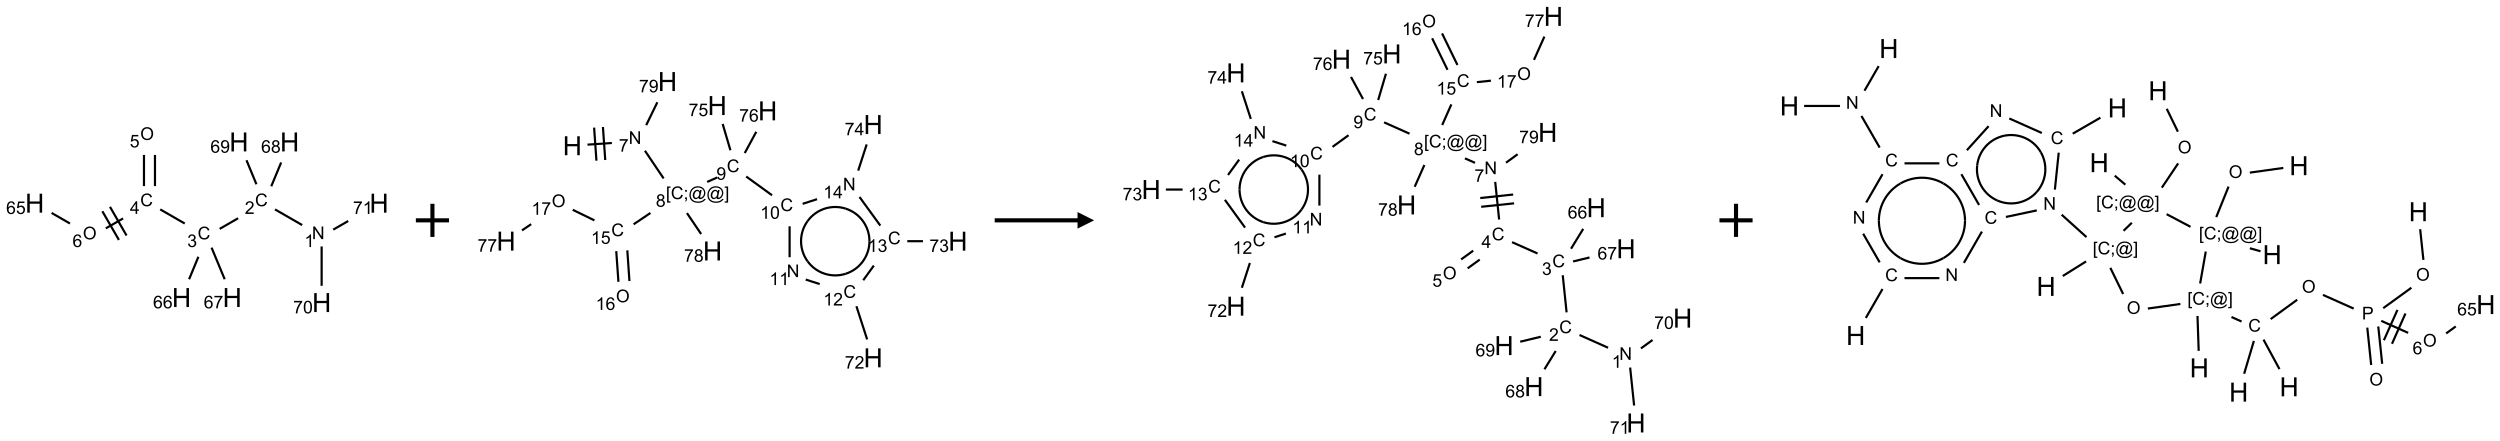 <?xml version="1.0" encoding="UTF-8"?>
<svg xmlns="http://www.w3.org/2000/svg" xmlns:xlink="http://www.w3.org/1999/xlink" width="1509" height="266" viewBox="0 0 1509 266">
<defs>
<g>
<g id="glyph-0-0">
<path d="M 1.332 0 L 1.332 -6.668 L 6.668 -6.668 L 6.668 0 Z M 1.5 -0.168 L 6.5 -0.168 L 6.5 -6.5 L 1.5 -6.5 Z M 1.5 -0.168 "/>
</g>
<g id="glyph-0-1">
<path d="M 0.812 0 L 0.812 -7.637 L 1.848 -7.637 L 5.859 -1.641 L 5.859 -7.637 L 6.828 -7.637 L 6.828 0 L 5.793 0 L 1.781 -6 L 1.781 0 Z M 0.812 0 "/>
</g>
<g id="glyph-0-2">
<path d="M 3.973 0 L 3.035 0 L 3.035 -5.973 C 2.809 -5.758 2.516 -5.543 2.148 -5.328 C 1.781 -5.113 1.453 -4.953 1.16 -4.844 L 1.16 -5.75 C 1.684 -5.996 2.145 -6.297 2.535 -6.645 C 2.93 -6.996 3.207 -7.336 3.371 -7.668 L 3.973 -7.668 Z M 3.973 0 "/>
</g>
<g id="glyph-0-3">
<path d="M 6.27 -2.676 L 7.281 -2.422 C 7.07 -1.594 6.688 -0.961 6.137 -0.523 C 5.586 -0.086 4.914 0.129 4.121 0.129 C 3.297 0.129 2.629 -0.039 2.113 -0.371 C 1.598 -0.707 1.203 -1.191 0.934 -1.828 C 0.664 -2.465 0.531 -3.145 0.531 -3.875 C 0.531 -4.672 0.684 -5.363 0.988 -5.957 C 1.293 -6.547 1.723 -6.996 2.285 -7.305 C 2.844 -7.613 3.461 -7.766 4.137 -7.766 C 4.898 -7.766 5.543 -7.57 6.062 -7.184 C 6.582 -6.793 6.945 -6.246 7.152 -5.543 L 6.156 -5.309 C 5.98 -5.863 5.723 -6.266 5.387 -6.52 C 5.051 -6.773 4.625 -6.902 4.113 -6.902 C 3.527 -6.902 3.039 -6.762 2.645 -6.48 C 2.25 -6.199 1.973 -5.82 1.812 -5.348 C 1.652 -4.871 1.574 -4.383 1.574 -3.879 C 1.574 -3.23 1.668 -2.664 1.855 -2.18 C 2.047 -1.695 2.34 -1.332 2.738 -1.094 C 3.137 -0.855 3.57 -0.734 4.035 -0.734 C 4.602 -0.734 5.082 -0.898 5.473 -1.223 C 5.867 -1.551 6.133 -2.035 6.27 -2.676 Z M 6.27 -2.676 "/>
</g>
<g id="glyph-0-4">
<path d="M 5.371 -0.902 L 5.371 0 L 0.324 0 C 0.316 -0.227 0.352 -0.441 0.434 -0.652 C 0.562 -0.996 0.766 -1.332 1.051 -1.668 C 1.332 -2 1.742 -2.387 2.277 -2.824 C 3.105 -3.504 3.668 -4.043 3.957 -4.441 C 4.25 -4.84 4.395 -5.215 4.395 -5.566 C 4.395 -5.938 4.262 -6.254 3.996 -6.508 C 3.73 -6.762 3.387 -6.891 2.957 -6.891 C 2.508 -6.891 2.145 -6.754 1.875 -6.484 C 1.605 -6.215 1.469 -5.84 1.465 -5.359 L 0.5 -5.457 C 0.566 -6.176 0.812 -6.727 1.246 -7.102 C 1.676 -7.477 2.254 -7.668 2.98 -7.668 C 3.711 -7.668 4.293 -7.465 4.719 -7.059 C 5.145 -6.652 5.359 -6.148 5.359 -5.547 C 5.359 -5.242 5.297 -4.941 5.172 -4.645 C 5.047 -4.352 4.84 -4.039 4.551 -3.715 C 4.262 -3.387 3.777 -2.938 3.105 -2.371 C 2.543 -1.898 2.18 -1.578 2.02 -1.41 C 1.859 -1.242 1.73 -1.07 1.625 -0.902 Z M 5.371 -0.902 "/>
</g>
<g id="glyph-0-5">
<path d="M 0.449 -2.016 L 1.387 -2.141 C 1.492 -1.609 1.676 -1.227 1.934 -0.992 C 2.191 -0.758 2.508 -0.641 2.879 -0.641 C 3.32 -0.641 3.695 -0.793 3.996 -1.098 C 4.301 -1.402 4.453 -1.781 4.453 -2.234 C 4.453 -2.664 4.312 -3.02 4.031 -3.301 C 3.75 -3.578 3.391 -3.719 2.957 -3.719 C 2.781 -3.719 2.562 -3.684 2.297 -3.613 L 2.402 -4.438 C 2.465 -4.43 2.516 -4.426 2.551 -4.426 C 2.949 -4.426 3.312 -4.531 3.629 -4.738 C 3.949 -4.949 4.109 -5.27 4.109 -5.703 C 4.109 -6.047 3.992 -6.332 3.762 -6.559 C 3.527 -6.785 3.227 -6.895 2.859 -6.895 C 2.496 -6.895 2.191 -6.781 1.949 -6.551 C 1.707 -6.324 1.547 -5.98 1.48 -5.52 L 0.543 -5.688 C 0.656 -6.316 0.918 -6.805 1.324 -7.148 C 1.73 -7.492 2.234 -7.668 2.84 -7.668 C 3.254 -7.668 3.641 -7.578 3.988 -7.398 C 4.34 -7.219 4.609 -6.977 4.793 -6.668 C 4.98 -6.359 5.074 -6.031 5.074 -5.684 C 5.074 -5.352 4.984 -5.051 4.809 -4.781 C 4.629 -4.512 4.367 -4.297 4.02 -4.137 C 4.473 -4.031 4.824 -3.816 5.074 -3.488 C 5.324 -3.16 5.449 -2.75 5.449 -2.254 C 5.449 -1.59 5.203 -1.023 4.719 -0.559 C 4.234 -0.098 3.617 0.137 2.875 0.137 C 2.203 0.137 1.648 -0.062 1.207 -0.465 C 0.762 -0.863 0.512 -1.379 0.449 -2.016 Z M 0.449 -2.016 "/>
</g>
<g id="glyph-0-6">
<path d="M 3.449 0 L 3.449 -1.828 L 0.137 -1.828 L 0.137 -2.688 L 3.621 -7.637 L 4.387 -7.637 L 4.387 -2.688 L 5.418 -2.688 L 5.418 -1.828 L 4.387 -1.828 L 4.387 0 Z M 3.449 -2.688 L 3.449 -6.129 L 1.059 -2.688 Z M 3.449 -2.688 "/>
</g>
<g id="glyph-0-7">
<path d="M 0.516 -3.719 C 0.516 -4.984 0.855 -5.977 1.535 -6.695 C 2.215 -7.414 3.094 -7.77 4.172 -7.77 C 4.875 -7.77 5.512 -7.602 6.078 -7.266 C 6.645 -6.93 7.074 -6.461 7.371 -5.855 C 7.668 -5.254 7.816 -4.57 7.816 -3.809 C 7.816 -3.035 7.66 -2.34 7.348 -1.73 C 7.035 -1.117 6.594 -0.656 6.02 -0.34 C 5.449 -0.027 4.828 0.129 4.168 0.129 C 3.449 0.129 2.805 -0.043 2.238 -0.391 C 1.672 -0.738 1.246 -1.211 0.953 -1.812 C 0.66 -2.414 0.516 -3.047 0.516 -3.719 Z M 1.559 -3.703 C 1.559 -2.781 1.805 -2.059 2.301 -1.527 C 2.793 -1 3.414 -0.734 4.16 -0.734 C 4.922 -0.734 5.547 -1 6.039 -1.535 C 6.531 -2.07 6.777 -2.828 6.777 -3.812 C 6.777 -4.434 6.672 -4.977 6.461 -5.441 C 6.25 -5.902 5.945 -6.262 5.539 -6.52 C 5.133 -6.773 4.68 -6.902 4.176 -6.902 C 3.461 -6.902 2.848 -6.656 2.332 -6.164 C 1.816 -5.672 1.559 -4.852 1.559 -3.703 Z M 1.559 -3.703 "/>
</g>
<g id="glyph-0-8">
<path d="M 0.441 -2 L 1.426 -2.082 C 1.5 -1.605 1.668 -1.242 1.934 -1.004 C 2.199 -0.762 2.52 -0.641 2.895 -0.641 C 3.348 -0.641 3.73 -0.812 4.043 -1.152 C 4.355 -1.492 4.512 -1.941 4.512 -2.504 C 4.512 -3.039 4.359 -3.461 4.059 -3.77 C 3.758 -4.078 3.367 -4.234 2.879 -4.234 C 2.578 -4.234 2.305 -4.164 2.062 -4.027 C 1.82 -3.891 1.629 -3.715 1.488 -3.496 L 0.609 -3.609 L 1.348 -7.531 L 5.145 -7.531 L 5.145 -6.637 L 2.098 -6.637 L 1.688 -4.582 C 2.145 -4.902 2.625 -5.062 3.129 -5.062 C 3.797 -5.062 4.359 -4.832 4.816 -4.371 C 5.277 -3.91 5.504 -3.312 5.504 -2.59 C 5.504 -1.898 5.305 -1.301 4.902 -0.797 C 4.41 -0.18 3.742 0.129 2.895 0.129 C 2.199 0.129 1.633 -0.062 1.195 -0.453 C 0.758 -0.844 0.504 -1.359 0.441 -2 Z M 0.441 -2 "/>
</g>
<g id="glyph-0-9">
<path d="M 5.309 -5.766 L 4.375 -5.691 C 4.293 -6.059 4.172 -6.328 4.02 -6.496 C 3.766 -6.762 3.453 -6.895 3.082 -6.895 C 2.785 -6.895 2.523 -6.812 2.297 -6.645 C 2 -6.43 1.77 -6.117 1.598 -5.703 C 1.43 -5.289 1.34 -4.703 1.332 -3.938 C 1.559 -4.281 1.836 -4.535 2.16 -4.703 C 2.488 -4.871 2.828 -4.953 3.188 -4.953 C 3.812 -4.953 4.344 -4.723 4.785 -4.262 C 5.223 -3.801 5.441 -3.207 5.441 -2.48 C 5.441 -2 5.34 -1.555 5.133 -1.145 C 4.926 -0.73 4.641 -0.418 4.281 -0.199 C 3.922 0.02 3.512 0.129 3.051 0.129 C 2.27 0.129 1.633 -0.156 1.141 -0.73 C 0.648 -1.305 0.402 -2.254 0.402 -3.574 C 0.402 -5.051 0.672 -6.121 1.219 -6.793 C 1.695 -7.375 2.336 -7.668 3.141 -7.668 C 3.742 -7.668 4.234 -7.5 4.617 -7.16 C 5 -6.824 5.23 -6.359 5.309 -5.766 Z M 1.48 -2.473 C 1.48 -2.152 1.547 -1.844 1.684 -1.547 C 1.82 -1.25 2.016 -1.027 2.262 -0.871 C 2.508 -0.719 2.766 -0.641 3.035 -0.641 C 3.434 -0.641 3.773 -0.801 4.059 -1.121 C 4.344 -1.441 4.484 -1.875 4.484 -2.422 C 4.484 -2.949 4.344 -3.367 4.062 -3.668 C 3.781 -3.973 3.426 -4.125 3 -4.125 C 2.578 -4.125 2.219 -3.973 1.922 -3.668 C 1.625 -3.363 1.48 -2.969 1.48 -2.473 Z M 1.48 -2.473 "/>
</g>
<g id="glyph-0-10">
<path d="M 0.504 -6.637 L 0.504 -7.535 L 5.449 -7.535 L 5.449 -6.809 C 4.961 -6.289 4.48 -5.602 4.004 -4.746 C 3.527 -3.887 3.156 -3.004 2.895 -2.098 C 2.707 -1.461 2.59 -0.762 2.535 0 L 1.574 0 C 1.582 -0.602 1.703 -1.328 1.926 -2.176 C 2.152 -3.027 2.477 -3.848 2.898 -4.637 C 3.32 -5.426 3.77 -6.094 4.246 -6.637 Z M 0.504 -6.637 "/>
</g>
<g id="glyph-0-11">
<path d="M 1.887 -4.141 C 1.496 -4.281 1.207 -4.484 1.02 -4.75 C 0.832 -5.016 0.738 -5.328 0.738 -5.699 C 0.738 -6.254 0.938 -6.719 1.34 -7.098 C 1.738 -7.477 2.27 -7.668 2.934 -7.668 C 3.598 -7.668 4.137 -7.473 4.543 -7.086 C 4.949 -6.699 5.152 -6.227 5.152 -5.672 C 5.152 -5.316 5.059 -5.008 4.871 -4.746 C 4.688 -4.484 4.406 -4.281 4.027 -4.141 C 4.496 -3.988 4.852 -3.742 5.098 -3.402 C 5.34 -3.062 5.465 -2.656 5.465 -2.184 C 5.465 -1.531 5.234 -0.98 4.77 -0.535 C 4.309 -0.09 3.703 0.129 2.949 0.129 C 2.195 0.129 1.586 -0.094 1.125 -0.539 C 0.664 -0.984 0.434 -1.543 0.434 -2.207 C 0.434 -2.703 0.559 -3.121 0.809 -3.457 C 1.062 -3.793 1.422 -4.02 1.887 -4.141 Z M 1.699 -5.73 C 1.699 -5.367 1.812 -5.074 2.047 -4.844 C 2.281 -4.613 2.582 -4.5 2.953 -4.5 C 3.312 -4.5 3.609 -4.613 3.84 -4.84 C 4.07 -5.066 4.188 -5.348 4.188 -5.676 C 4.188 -6.02 4.07 -6.309 3.832 -6.543 C 3.594 -6.777 3.297 -6.895 2.941 -6.895 C 2.586 -6.895 2.289 -6.781 2.051 -6.551 C 1.816 -6.324 1.699 -6.047 1.699 -5.73 Z M 1.395 -2.203 C 1.395 -1.938 1.461 -1.676 1.586 -1.426 C 1.711 -1.176 1.902 -0.984 2.152 -0.848 C 2.402 -0.711 2.672 -0.641 2.957 -0.641 C 3.406 -0.641 3.777 -0.785 4.066 -1.074 C 4.359 -1.363 4.504 -1.727 4.504 -2.172 C 4.504 -2.625 4.355 -2.996 4.055 -3.293 C 3.754 -3.586 3.379 -3.734 2.926 -3.734 C 2.484 -3.734 2.121 -3.59 1.832 -3.297 C 1.543 -3.004 1.395 -2.641 1.395 -2.203 Z M 1.395 -2.203 "/>
</g>
<g id="glyph-0-12">
<path d="M 0.582 -1.766 L 1.484 -1.848 C 1.562 -1.426 1.707 -1.117 1.922 -0.926 C 2.137 -0.734 2.414 -0.641 2.75 -0.641 C 3.039 -0.641 3.289 -0.707 3.508 -0.84 C 3.727 -0.973 3.902 -1.148 4.043 -1.367 C 4.18 -1.586 4.297 -1.887 4.391 -2.262 C 4.484 -2.637 4.531 -3.016 4.531 -3.406 C 4.531 -3.449 4.531 -3.512 4.527 -3.594 C 4.34 -3.297 4.082 -3.055 3.758 -2.867 C 3.434 -2.68 3.082 -2.59 2.703 -2.59 C 2.07 -2.59 1.535 -2.816 1.098 -3.277 C 0.66 -3.734 0.441 -4.34 0.441 -5.09 C 0.441 -5.863 0.672 -6.484 1.129 -6.957 C 1.586 -7.43 2.156 -7.668 2.844 -7.668 C 3.34 -7.668 3.793 -7.531 4.207 -7.266 C 4.617 -7 4.93 -6.617 5.145 -6.121 C 5.355 -5.629 5.465 -4.91 5.465 -3.973 C 5.465 -2.996 5.359 -2.223 5.145 -1.645 C 4.934 -1.066 4.617 -0.625 4.199 -0.324 C 3.781 -0.02 3.293 0.129 2.73 0.129 C 2.133 0.129 1.645 -0.035 1.266 -0.367 C 0.887 -0.699 0.66 -1.164 0.582 -1.766 Z M 4.422 -5.137 C 4.422 -5.676 4.277 -6.102 3.992 -6.418 C 3.707 -6.734 3.359 -6.891 2.957 -6.891 C 2.543 -6.891 2.18 -6.719 1.871 -6.379 C 1.562 -6.039 1.406 -5.598 1.406 -5.059 C 1.406 -4.57 1.555 -4.176 1.848 -3.871 C 2.141 -3.566 2.5 -3.418 2.934 -3.418 C 3.367 -3.418 3.723 -3.57 4.004 -3.871 C 4.281 -4.176 4.422 -4.598 4.422 -5.137 Z M 4.422 -5.137 "/>
</g>
<g id="glyph-0-13">
<path d="M 0.441 -3.766 C 0.441 -4.668 0.535 -5.395 0.723 -5.945 C 0.906 -6.496 1.184 -6.922 1.551 -7.219 C 1.918 -7.516 2.375 -7.668 2.934 -7.668 C 3.344 -7.668 3.703 -7.586 4.012 -7.418 C 4.32 -7.254 4.574 -7.016 4.777 -6.707 C 4.977 -6.395 5.137 -6.016 5.25 -5.57 C 5.363 -5.125 5.422 -4.523 5.422 -3.766 C 5.422 -2.871 5.328 -2.148 5.145 -1.598 C 4.961 -1.047 4.688 -0.621 4.32 -0.32 C 3.953 -0.02 3.492 0.129 2.934 0.129 C 2.195 0.129 1.617 -0.133 1.199 -0.66 C 0.695 -1.297 0.441 -2.332 0.441 -3.766 Z M 1.406 -3.766 C 1.406 -2.512 1.555 -1.68 1.848 -1.262 C 2.141 -0.848 2.5 -0.641 2.934 -0.641 C 3.363 -0.641 3.727 -0.848 4.02 -1.266 C 4.312 -1.684 4.457 -2.516 4.457 -3.766 C 4.457 -5.023 4.312 -5.859 4.02 -6.27 C 3.727 -6.684 3.359 -6.891 2.922 -6.891 C 2.492 -6.891 2.148 -6.707 1.891 -6.344 C 1.566 -5.879 1.406 -5.02 1.406 -3.766 Z M 1.406 -3.766 "/>
</g>
<g id="glyph-0-14">
<path d="M 0.723 2.121 L 0.723 -7.637 L 2.793 -7.637 L 2.793 -6.859 L 1.66 -6.859 L 1.66 1.344 L 2.793 1.344 L 2.793 2.121 Z M 0.723 2.121 "/>
</g>
<g id="glyph-0-15">
<path d="M 0.949 -4.465 L 0.949 -5.531 L 2.016 -5.531 L 2.016 -4.465 Z M 0.949 0 L 0.949 -1.066 L 2.016 -1.066 L 2.016 0 C 2.016 0.391 1.945 0.711 1.809 0.949 C 1.668 1.191 1.449 1.379 1.145 1.512 L 0.887 1.109 C 1.082 1.023 1.23 0.895 1.324 0.727 C 1.418 0.559 1.469 0.316 1.48 0 Z M 0.949 0 "/>
</g>
<g id="glyph-0-16">
<path d="M 6.047 -0.848 C 5.82 -0.59 5.57 -0.379 5.289 -0.223 C 5.008 -0.062 4.73 0.016 4.449 0.016 C 4.141 0.016 3.84 -0.074 3.547 -0.254 C 3.254 -0.434 3.02 -0.715 2.836 -1.09 C 2.652 -1.465 2.562 -1.875 2.562 -2.324 C 2.562 -2.875 2.703 -3.43 2.988 -3.98 C 3.27 -4.535 3.621 -4.953 4.043 -5.23 C 4.461 -5.508 4.871 -5.645 5.266 -5.645 C 5.566 -5.645 5.855 -5.566 6.129 -5.41 C 6.402 -5.25 6.641 -5.012 6.84 -4.688 L 7.016 -5.496 L 7.949 -5.496 L 7.199 -2 C 7.094 -1.516 7.043 -1.246 7.043 -1.191 C 7.043 -1.098 7.078 -1.02 7.148 -0.949 C 7.219 -0.883 7.305 -0.848 7.406 -0.848 C 7.59 -0.848 7.832 -0.953 8.129 -1.168 C 8.527 -1.445 8.84 -1.816 9.07 -2.285 C 9.301 -2.75 9.418 -3.234 9.418 -3.73 C 9.418 -4.309 9.27 -4.852 8.973 -5.355 C 8.676 -5.859 8.23 -6.262 7.645 -6.562 C 7.055 -6.863 6.406 -7.016 5.691 -7.016 C 4.879 -7.016 4.137 -6.824 3.465 -6.445 C 2.793 -6.066 2.273 -5.52 1.902 -4.809 C 1.535 -4.098 1.348 -3.34 1.348 -2.527 C 1.348 -1.676 1.535 -0.941 1.902 -0.328 C 2.273 0.285 2.809 0.742 3.508 1.035 C 4.207 1.328 4.984 1.473 5.832 1.473 C 6.742 1.473 7.504 1.32 8.121 1.016 C 8.734 0.711 9.195 0.34 9.5 -0.098 L 10.441 -0.098 C 10.266 0.266 9.961 0.637 9.531 1.016 C 9.102 1.395 8.59 1.695 7.996 1.914 C 7.402 2.133 6.688 2.246 5.848 2.246 C 5.078 2.246 4.367 2.145 3.715 1.949 C 3.066 1.75 2.512 1.453 2.051 1.055 C 1.594 0.656 1.25 0.199 1.016 -0.316 C 0.723 -0.973 0.578 -1.684 0.578 -2.441 C 0.578 -3.289 0.75 -4.098 1.098 -4.863 C 1.523 -5.805 2.125 -6.527 2.902 -7.027 C 3.684 -7.527 4.629 -7.777 5.738 -7.777 C 6.602 -7.777 7.375 -7.602 8.059 -7.246 C 8.746 -6.895 9.285 -6.371 9.684 -5.672 C 10.02 -5.07 10.188 -4.418 10.188 -3.715 C 10.188 -2.707 9.832 -1.812 9.125 -1.031 C 8.492 -0.328 7.801 0.02 7.051 0.02 C 6.812 0.02 6.617 -0.016 6.473 -0.09 C 6.324 -0.16 6.215 -0.266 6.145 -0.402 C 6.102 -0.488 6.066 -0.637 6.047 -0.848 Z M 3.527 -2.262 C 3.527 -1.785 3.641 -1.414 3.863 -1.152 C 4.09 -0.887 4.348 -0.754 4.641 -0.754 C 4.836 -0.754 5.039 -0.812 5.254 -0.93 C 5.469 -1.047 5.676 -1.219 5.871 -1.449 C 6.066 -1.676 6.23 -1.969 6.355 -2.32 C 6.48 -2.672 6.543 -3.027 6.543 -3.379 C 6.543 -3.852 6.426 -4.219 6.191 -4.48 C 5.957 -4.738 5.672 -4.871 5.332 -4.871 C 5.109 -4.871 4.902 -4.812 4.707 -4.699 C 4.512 -4.586 4.32 -4.406 4.137 -4.156 C 3.953 -3.906 3.805 -3.602 3.691 -3.246 C 3.582 -2.887 3.527 -2.559 3.527 -2.262 Z M 3.527 -2.262 "/>
</g>
<g id="glyph-0-17">
<path d="M 2.27 2.121 L 0.203 2.121 L 0.203 1.344 L 1.332 1.344 L 1.332 -6.859 L 0.203 -6.859 L 0.203 -7.637 L 2.27 -7.637 Z M 2.27 2.121 "/>
</g>
<g id="glyph-0-18">
<path d="M 0.824 0 L 0.824 -7.637 L 3.703 -7.637 C 4.211 -7.637 4.598 -7.609 4.863 -7.562 C 5.238 -7.5 5.555 -7.383 5.809 -7.207 C 6.062 -7.031 6.266 -6.785 6.418 -6.469 C 6.574 -6.152 6.652 -5.805 6.652 -5.426 C 6.652 -4.777 6.445 -4.227 6.031 -3.777 C 5.617 -3.328 4.871 -3.105 3.793 -3.105 L 1.832 -3.105 L 1.832 0 Z M 1.832 -4.004 L 3.809 -4.004 C 4.461 -4.004 4.922 -4.125 5.199 -4.371 C 5.473 -4.613 5.609 -4.953 5.609 -5.395 C 5.609 -5.715 5.527 -5.988 5.367 -6.215 C 5.207 -6.441 4.992 -6.594 4.73 -6.668 C 4.559 -6.711 4.246 -6.734 3.785 -6.734 L 1.832 -6.734 Z M 1.832 -4.004 "/>
</g>
<g id="glyph-1-0">
<path d="M 2 0 L 2 -10 L 10 -10 L 10 0 Z M 2.25 -0.25 L 9.75 -0.25 L 9.75 -9.75 L 2.25 -9.75 Z M 2.25 -0.25 "/>
</g>
<g id="glyph-1-1">
<path d="M 1.281 0 L 1.281 -11.453 L 2.797 -11.453 L 2.797 -6.75 L 8.75 -6.75 L 8.75 -11.453 L 10.266 -11.453 L 10.266 0 L 8.75 0 L 8.75 -5.398 L 2.797 -5.398 L 2.797 0 Z M 1.281 0 "/>
</g>
</g>
</defs>
<path fill="none" stroke-width="0.033" stroke-linecap="butt" stroke-linejoin="miter" stroke="rgb(0%, 0%, 0%)" stroke-opacity="1" stroke-miterlimit="10" d="M 4.036 1.33 L 3.626 1.094 " transform="matrix(40, 0, 0, 40, 20.941, 82.637)"/>
<path fill="none" stroke-width="0.033" stroke-linecap="butt" stroke-linejoin="miter" stroke="rgb(0%, 0%, 0%)" stroke-opacity="1" stroke-miterlimit="10" d="M 3.07 1.227 L 2.791 1.388 " transform="matrix(40, 0, 0, 40, 20.941, 82.637)"/>
<path fill="none" stroke-width="0.033" stroke-linecap="butt" stroke-linejoin="miter" stroke="rgb(0%, 0%, 0%)" stroke-opacity="1" stroke-miterlimit="10" d="M 2.264 1.307 L 1.894 1.094 " transform="matrix(40, 0, 0, 40, 20.941, 82.637)"/>
<path fill="none" stroke-width="0.033" stroke-linecap="butt" stroke-linejoin="miter" stroke="rgb(0%, 0%, 0%)" stroke-opacity="1" stroke-miterlimit="10" d="M 1.815 0.742 L 1.815 0.272 " transform="matrix(40, 0, 0, 40, 20.941, 82.637)"/>
<path fill="none" stroke-width="0.033" stroke-linecap="butt" stroke-linejoin="miter" stroke="rgb(0%, 0%, 0%)" stroke-opacity="1" stroke-miterlimit="10" d="M 1.649 0.742 L 1.649 0.272 " transform="matrix(40, 0, 0, 40, 20.941, 82.637)"/>
<path fill="none" stroke-width="0.033" stroke-linecap="butt" stroke-linejoin="miter" stroke="rgb(0%, 0%, 0%)" stroke-opacity="1" stroke-miterlimit="10" d="M 1.334 1.23 L 1.073 1.38 " transform="matrix(40, 0, 0, 40, 20.941, 82.637)"/>
<path fill="none" stroke-width="0.033" stroke-linecap="butt" stroke-linejoin="miter" stroke="rgb(0%, 0%, 0%)" stroke-opacity="1" stroke-miterlimit="10" d="M 1.021 1.122 L 1.271 1.555 " transform="matrix(40, 0, 0, 40, 20.941, 82.637)"/>
<path fill="none" stroke-width="0.033" stroke-linecap="butt" stroke-linejoin="miter" stroke="rgb(0%, 0%, 0%)" stroke-opacity="1" stroke-miterlimit="10" d="M 1.136 1.055 L 1.386 1.488 " transform="matrix(40, 0, 0, 40, 20.941, 82.637)"/>
<path fill="none" stroke-width="0.033" stroke-linecap="butt" stroke-linejoin="miter" stroke="rgb(0%, 0%, 0%)" stroke-opacity="1" stroke-miterlimit="10" d="M 0.532 1.307 L 0.255 1.147 " transform="matrix(40, 0, 0, 40, 20.941, 82.637)"/>
<path fill="none" stroke-width="0.033" stroke-linecap="butt" stroke-linejoin="miter" stroke="rgb(0%, 0%, 0%)" stroke-opacity="1" stroke-miterlimit="10" d="M 2.47 1.809 L 2.33 2.148 " transform="matrix(40, 0, 0, 40, 20.941, 82.637)"/>
<path fill="none" stroke-width="0.033" stroke-linecap="butt" stroke-linejoin="miter" stroke="rgb(0%, 0%, 0%)" stroke-opacity="1" stroke-miterlimit="10" d="M 2.669 1.671 L 2.867 2.148 " transform="matrix(40, 0, 0, 40, 20.941, 82.637)"/>
<path fill="none" stroke-width="0.033" stroke-linecap="butt" stroke-linejoin="miter" stroke="rgb(0%, 0%, 0%)" stroke-opacity="1" stroke-miterlimit="10" d="M 3.57 0.745 L 3.719 0.386 " transform="matrix(40, 0, 0, 40, 20.941, 82.637)"/>
<path fill="none" stroke-width="0.033" stroke-linecap="butt" stroke-linejoin="miter" stroke="rgb(0%, 0%, 0%)" stroke-opacity="1" stroke-miterlimit="10" d="M 3.346 0.715 L 3.196 0.352 " transform="matrix(40, 0, 0, 40, 20.941, 82.637)"/>
<path fill="none" stroke-width="0.033" stroke-linecap="butt" stroke-linejoin="miter" stroke="rgb(0%, 0%, 0%)" stroke-opacity="1" stroke-miterlimit="10" d="M 4.33 1.653 L 4.33 2.247 " transform="matrix(40, 0, 0, 40, 20.941, 82.637)"/>
<path fill="none" stroke-width="0.033" stroke-linecap="butt" stroke-linejoin="miter" stroke="rgb(0%, 0%, 0%)" stroke-opacity="1" stroke-miterlimit="10" d="M 4.505 1.399 L 4.731 1.269 " transform="matrix(40, 0, 0, 40, 20.941, 82.637)"/>
<g fill="rgb(0%, 0%, 0%)" fill-opacity="1">
<use xlink:href="#glyph-0-1" x="188.273" y="144.348"/>
</g>
<g fill="rgb(0%, 0%, 0%)" fill-opacity="1">
<use xlink:href="#glyph-0-2" x="183.773" y="149.117"/>
</g>
<g fill="rgb(0%, 0%, 0%)" fill-opacity="1">
<use xlink:href="#glyph-0-3" x="153.914" y="124.48"/>
</g>
<g fill="rgb(0%, 0%, 0%)" fill-opacity="1">
<use xlink:href="#glyph-0-4" x="147.742" y="129.117"/>
</g>
<g fill="rgb(0%, 0%, 0%)" fill-opacity="1">
<use xlink:href="#glyph-0-3" x="119.273" y="144.48"/>
</g>
<g fill="rgb(0%, 0%, 0%)" fill-opacity="1">
<use xlink:href="#glyph-0-5" x="113.02" y="149.117"/>
</g>
<g fill="rgb(0%, 0%, 0%)" fill-opacity="1">
<use xlink:href="#glyph-0-3" x="84.629" y="124.48"/>
</g>
<g fill="rgb(0%, 0%, 0%)" fill-opacity="1">
<use xlink:href="#glyph-0-6" x="78.41" y="129.086"/>
</g>
<g fill="rgb(0%, 0%, 0%)" fill-opacity="1">
<use xlink:href="#glyph-0-7" x="84.645" y="84.484"/>
</g>
<g fill="rgb(0%, 0%, 0%)" fill-opacity="1">
<use xlink:href="#glyph-0-8" x="78.32" y="88.984"/>
</g>
<g fill="rgb(0%, 0%, 0%)" fill-opacity="1">
<use xlink:href="#glyph-0-7" x="50.004" y="144.484"/>
</g>
<g fill="rgb(0%, 0%, 0%)" fill-opacity="1">
<use xlink:href="#glyph-0-9" x="43.742" y="149.117"/>
</g>
<g fill="rgb(0%, 0%, 0%)" fill-opacity="1">
<use xlink:href="#glyph-1-1" x="15.168" y="128.363"/>
</g>
<g fill="rgb(0%, 0%, 0%)" fill-opacity="1">
<use xlink:href="#glyph-0-9" x="3.68" y="129.156"/>
<use xlink:href="#glyph-0-8" x="9.612" y="129.156"/>
</g>
<g fill="rgb(0%, 0%, 0%)" fill-opacity="1">
<use xlink:href="#glyph-1-1" x="103.785" y="185.32"/>
</g>
<g fill="rgb(0%, 0%, 0%)" fill-opacity="1">
<use xlink:href="#glyph-0-9" x="92.355" y="186.113"/>
<use xlink:href="#glyph-0-9" x="98.288" y="186.113"/>
</g>
<g fill="rgb(0%, 0%, 0%)" fill-opacity="1">
<use xlink:href="#glyph-1-1" x="134.398" y="185.32"/>
</g>
<g fill="rgb(0%, 0%, 0%)" fill-opacity="1">
<use xlink:href="#glyph-0-9" x="122.965" y="186.113"/>
<use xlink:href="#glyph-0-10" x="128.897" y="186.113"/>
</g>
<g fill="rgb(0%, 0%, 0%)" fill-opacity="1">
<use xlink:href="#glyph-1-1" x="169.039" y="91.41"/>
</g>
<g fill="rgb(0%, 0%, 0%)" fill-opacity="1">
<use xlink:href="#glyph-0-9" x="157.59" y="92.203"/>
<use xlink:href="#glyph-0-11" x="163.522" y="92.203"/>
</g>
<g fill="rgb(0%, 0%, 0%)" fill-opacity="1">
<use xlink:href="#glyph-1-1" x="138.426" y="91.41"/>
</g>
<g fill="rgb(0%, 0%, 0%)" fill-opacity="1">
<use xlink:href="#glyph-0-9" x="126.977" y="92.203"/>
<use xlink:href="#glyph-0-12" x="132.909" y="92.203"/>
</g>
<g fill="rgb(0%, 0%, 0%)" fill-opacity="1">
<use xlink:href="#glyph-1-1" x="188.375" y="188.363"/>
</g>
<g fill="rgb(0%, 0%, 0%)" fill-opacity="1">
<use xlink:href="#glyph-0-10" x="176.965" y="189.156"/>
<use xlink:href="#glyph-0-13" x="182.897" y="189.156"/>
</g>
<g fill="rgb(0%, 0%, 0%)" fill-opacity="1">
<use xlink:href="#glyph-1-1" x="223.016" y="128.363"/>
</g>
<g fill="rgb(0%, 0%, 0%)" fill-opacity="1">
<use xlink:href="#glyph-0-10" x="213.055" y="129.156"/>
<use xlink:href="#glyph-0-2" x="218.987" y="129.156"/>
</g>
<path fill="none" stroke-width="0.062" stroke-linecap="butt" stroke-linejoin="miter" stroke="rgb(0%, 0%, 0%)" stroke-opacity="1" stroke-miterlimit="10" d="M -0 0 L 0.5 0 M 0.25 -0.25 L 0.25 0.25 " transform="matrix(40, 0, 0, 40, 251.012, 133)"/>
<path fill="none" stroke-width="0.033" stroke-linecap="butt" stroke-linejoin="miter" stroke="rgb(0%, 0%, 0%)" stroke-opacity="1" stroke-miterlimit="10" d="M 1.229 0.952 L 1.597 0.927 " transform="matrix(40, 0, 0, 40, 305.445, 49.225)"/>
<path fill="none" stroke-width="0.033" stroke-linecap="butt" stroke-linejoin="miter" stroke="rgb(0%, 0%, 0%)" stroke-opacity="1" stroke-miterlimit="10" d="M 1.497 1.184 L 1.462 0.686 " transform="matrix(40, 0, 0, 40, 305.445, 49.225)"/>
<path fill="none" stroke-width="0.033" stroke-linecap="butt" stroke-linejoin="miter" stroke="rgb(0%, 0%, 0%)" stroke-opacity="1" stroke-miterlimit="10" d="M 1.364 1.194 L 1.329 0.695 " transform="matrix(40, 0, 0, 40, 305.445, 49.225)"/>
<path fill="none" stroke-width="0.033" stroke-linecap="butt" stroke-linejoin="miter" stroke="rgb(0%, 0%, 0%)" stroke-opacity="1" stroke-miterlimit="10" d="M 2.096 1.044 L 2.378 1.462 " transform="matrix(40, 0, 0, 40, 305.445, 49.225)"/>
<path fill="none" stroke-width="0.033" stroke-linecap="butt" stroke-linejoin="miter" stroke="rgb(0%, 0%, 0%)" stroke-opacity="1" stroke-miterlimit="10" d="M 3.035 1.515 L 3.187 1.447 " transform="matrix(40, 0, 0, 40, 305.445, 49.225)"/>
<path fill="none" stroke-width="0.033" stroke-linecap="butt" stroke-linejoin="miter" stroke="rgb(0%, 0%, 0%)" stroke-opacity="1" stroke-miterlimit="10" d="M 3.624 1.433 L 4.014 1.716 " transform="matrix(40, 0, 0, 40, 305.445, 49.225)"/>
<path fill="none" stroke-width="0.033" stroke-linecap="butt" stroke-linejoin="miter" stroke="rgb(0%, 0%, 0%)" stroke-opacity="1" stroke-miterlimit="10" d="M 4.279 2.184 L 4.279 2.651 " transform="matrix(40, 0, 0, 40, 305.445, 49.225)"/>
<path fill="none" stroke-width="0.033" stroke-linecap="butt" stroke-linejoin="miter" stroke="rgb(0%, 0%, 0%)" stroke-opacity="1" stroke-miterlimit="10" d="M 4.522 2.988 L 4.733 3.056 " transform="matrix(40, 0, 0, 40, 305.445, 49.225)"/>
<path fill="none" stroke-width="0.033" stroke-linecap="butt" stroke-linejoin="miter" stroke="rgb(0%, 0%, 0%)" stroke-opacity="1" stroke-miterlimit="10" d="M 5.287 3.39 L 5.449 3.891 " transform="matrix(40, 0, 0, 40, 305.445, 49.225)"/>
<path fill="none" stroke-width="0.033" stroke-linecap="butt" stroke-linejoin="miter" stroke="rgb(0%, 0%, 0%)" stroke-opacity="1" stroke-miterlimit="10" d="M 5.39 2.998 L 5.55 2.777 " transform="matrix(40, 0, 0, 40, 305.445, 49.225)"/>
<path fill="none" stroke-width="0.033" stroke-linecap="butt" stroke-linejoin="miter" stroke="rgb(0%, 0%, 0%)" stroke-opacity="1" stroke-miterlimit="10" d="M 6.055 2.409 L 6.291 2.409 " transform="matrix(40, 0, 0, 40, 305.445, 49.225)"/>
<path fill="none" stroke-width="0.033" stroke-linecap="butt" stroke-linejoin="miter" stroke="rgb(0%, 0%, 0%)" stroke-opacity="1" stroke-miterlimit="10" d="M 5.648 2.174 L 5.334 1.742 " transform="matrix(40, 0, 0, 40, 305.445, 49.225)"/>
<path fill="none" stroke-width="0.033" stroke-linecap="butt" stroke-linejoin="miter" stroke="rgb(0%, 0%, 0%)" stroke-opacity="1" stroke-miterlimit="10" d="M 4.693 1.775 L 4.476 1.845 " transform="matrix(40, 0, 0, 40, 305.445, 49.225)"/>
<path fill="none" stroke-width="0.033" stroke-linecap="butt" stroke-linejoin="miter" stroke="rgb(0%, 0%, 0%)" stroke-opacity="1" stroke-miterlimit="10" d="M 5.314 1.344 L 5.442 0.949 " transform="matrix(40, 0, 0, 40, 305.445, 49.225)"/>
<path fill="none" stroke-width="0.033" stroke-linecap="butt" stroke-linejoin="miter" stroke="rgb(0%, 0%, 0%)" stroke-opacity="1" stroke-miterlimit="10" d="M 3.386 1.037 L 3.269 0.64 " transform="matrix(40, 0, 0, 40, 305.445, 49.225)"/>
<path fill="none" stroke-width="0.033" stroke-linecap="butt" stroke-linejoin="miter" stroke="rgb(0%, 0%, 0%)" stroke-opacity="1" stroke-miterlimit="10" d="M 3.602 1.079 L 3.776 0.758 " transform="matrix(40, 0, 0, 40, 305.445, 49.225)"/>
<path fill="none" stroke-width="0.033" stroke-linecap="butt" stroke-linejoin="miter" stroke="rgb(0%, 0%, 0%)" stroke-opacity="1" stroke-miterlimit="10" d="M 2.179 1.983 L 1.925 2.154 " transform="matrix(40, 0, 0, 40, 305.445, 49.225)"/>
<path fill="none" stroke-width="0.033" stroke-linecap="butt" stroke-linejoin="miter" stroke="rgb(0%, 0%, 0%)" stroke-opacity="1" stroke-miterlimit="10" d="M 1.663 2.559 L 1.696 3.022 " transform="matrix(40, 0, 0, 40, 305.445, 49.225)"/>
<path fill="none" stroke-width="0.033" stroke-linecap="butt" stroke-linejoin="miter" stroke="rgb(0%, 0%, 0%)" stroke-opacity="1" stroke-miterlimit="10" d="M 1.83 2.547 L 1.862 3.01 " transform="matrix(40, 0, 0, 40, 305.445, 49.225)"/>
<path fill="none" stroke-width="0.033" stroke-linecap="butt" stroke-linejoin="miter" stroke="rgb(0%, 0%, 0%)" stroke-opacity="1" stroke-miterlimit="10" d="M 1.334 2.095 L 1.006 1.935 " transform="matrix(40, 0, 0, 40, 305.445, 49.225)"/>
<path fill="none" stroke-width="0.033" stroke-linecap="butt" stroke-linejoin="miter" stroke="rgb(0%, 0%, 0%)" stroke-opacity="1" stroke-miterlimit="10" d="M 0.379 2.152 L 0.241 2.246 " transform="matrix(40, 0, 0, 40, 305.445, 49.225)"/>
<path fill="none" stroke-width="0.033" stroke-linecap="butt" stroke-linejoin="miter" stroke="rgb(0%, 0%, 0%)" stroke-opacity="1" stroke-miterlimit="10" d="M 2.73 1.985 L 2.944 2.301 " transform="matrix(40, 0, 0, 40, 305.445, 49.225)"/>
<path fill="none" stroke-width="0.033" stroke-linecap="butt" stroke-linejoin="miter" stroke="rgb(0%, 0%, 0%)" stroke-opacity="1" stroke-miterlimit="10" d="M 2.115 0.658 L 2.283 0.313 " transform="matrix(40, 0, 0, 40, 305.445, 49.225)"/>
<path fill="none" stroke-width="0.033" stroke-linecap="butt" stroke-linejoin="miter" stroke="rgb(0%, 0%, 0%)" stroke-opacity="1" stroke-miterlimit="10" d="M 4.55 2.712 C 4.419 2.531 4.419 2.286 4.55 2.106 " transform="matrix(40, 0, 0, 40, 305.445, 49.225)"/>
<path fill="none" stroke-width="0.033" stroke-linecap="butt" stroke-linejoin="miter" stroke="rgb(0%, 0%, 0%)" stroke-opacity="1" stroke-miterlimit="10" d="M 5.127 2.9 C 4.914 2.969 4.681 2.893 4.55 2.712 " transform="matrix(40, 0, 0, 40, 305.445, 49.225)"/>
<path fill="none" stroke-width="0.033" stroke-linecap="butt" stroke-linejoin="miter" stroke="rgb(0%, 0%, 0%)" stroke-opacity="1" stroke-miterlimit="10" d="M 5.484 2.409 C 5.484 2.632 5.34 2.831 5.127 2.9 " transform="matrix(40, 0, 0, 40, 305.445, 49.225)"/>
<path fill="none" stroke-width="0.033" stroke-linecap="butt" stroke-linejoin="miter" stroke="rgb(0%, 0%, 0%)" stroke-opacity="1" stroke-miterlimit="10" d="M 5.127 1.918 C 5.34 1.987 5.484 2.185 5.484 2.409 " transform="matrix(40, 0, 0, 40, 305.445, 49.225)"/>
<path fill="none" stroke-width="0.033" stroke-linecap="butt" stroke-linejoin="miter" stroke="rgb(0%, 0%, 0%)" stroke-opacity="1" stroke-miterlimit="10" d="M 4.55 2.106 C 4.681 1.925 4.914 1.849 5.127 1.918 " transform="matrix(40, 0, 0, 40, 305.445, 49.225)"/>
<g fill="rgb(0%, 0%, 0%)" fill-opacity="1">
<use xlink:href="#glyph-1-1" x="339.676" y="93.695"/>
</g>
<g fill="rgb(0%, 0%, 0%)" fill-opacity="1">
<use xlink:href="#glyph-0-1" x="379.477" y="86.887"/>
</g>
<g fill="rgb(0%, 0%, 0%)" fill-opacity="1">
<use xlink:href="#glyph-0-10" x="373.508" y="91.527"/>
</g>
<g fill="rgb(0%, 0%, 0%)" fill-opacity="1">
<use xlink:href="#glyph-0-14" x="401.934" y="120.191"/>
<use xlink:href="#glyph-0-3" x="404.897" y="120.191"/>
<use xlink:href="#glyph-0-15" x="412.6" y="120.191"/>
<use xlink:href="#glyph-0-16" x="415.564" y="120.191"/>
<use xlink:href="#glyph-0-16" x="426.392" y="120.191"/>
<use xlink:href="#glyph-0-17" x="437.22" y="120.191"/>
</g>
<g fill="rgb(0%, 0%, 0%)" fill-opacity="1">
<use xlink:href="#glyph-0-11" x="395.859" y="124.82"/>
</g>
<g fill="rgb(0%, 0%, 0%)" fill-opacity="1">
<use xlink:href="#glyph-0-3" x="438.668" y="103.914"/>
</g>
<g fill="rgb(0%, 0%, 0%)" fill-opacity="1">
<use xlink:href="#glyph-0-12" x="432.402" y="108.551"/>
</g>
<g fill="rgb(0%, 0%, 0%)" fill-opacity="1">
<use xlink:href="#glyph-0-3" x="471.031" y="127.426"/>
</g>
<g fill="rgb(0%, 0%, 0%)" fill-opacity="1">
<use xlink:href="#glyph-0-2" x="458.871" y="132.062"/>
<use xlink:href="#glyph-0-13" x="464.803" y="132.062"/>
</g>
<g fill="rgb(0%, 0%, 0%)" fill-opacity="1">
<use xlink:href="#glyph-0-1" x="474.859" y="167.293"/>
</g>
<g fill="rgb(0%, 0%, 0%)" fill-opacity="1">
<use xlink:href="#glyph-0-2" x="464.43" y="172.062"/>
<use xlink:href="#glyph-0-2" x="470.362" y="172.062"/>
</g>
<g fill="rgb(0%, 0%, 0%)" fill-opacity="1">
<use xlink:href="#glyph-0-3" x="509.07" y="179.785"/>
</g>
<g fill="rgb(0%, 0%, 0%)" fill-opacity="1">
<use xlink:href="#glyph-0-2" x="496.965" y="184.422"/>
<use xlink:href="#glyph-0-4" x="502.897" y="184.422"/>
</g>
<g fill="rgb(0%, 0%, 0%)" fill-opacity="1">
<use xlink:href="#glyph-1-1" x="521.254" y="221.711"/>
</g>
<g fill="rgb(0%, 0%, 0%)" fill-opacity="1">
<use xlink:href="#glyph-0-10" x="509.895" y="222.504"/>
<use xlink:href="#glyph-0-4" x="515.827" y="222.504"/>
</g>
<g fill="rgb(0%, 0%, 0%)" fill-opacity="1">
<use xlink:href="#glyph-0-3" x="535.957" y="147.426"/>
</g>
<g fill="rgb(0%, 0%, 0%)" fill-opacity="1">
<use xlink:href="#glyph-0-2" x="523.773" y="152.062"/>
<use xlink:href="#glyph-0-5" x="529.706" y="152.062"/>
</g>
<g fill="rgb(0%, 0%, 0%)" fill-opacity="1">
<use xlink:href="#glyph-1-1" x="572.402" y="151.309"/>
</g>
<g fill="rgb(0%, 0%, 0%)" fill-opacity="1">
<use xlink:href="#glyph-0-10" x="560.969" y="152.098"/>
<use xlink:href="#glyph-0-5" x="566.901" y="152.098"/>
</g>
<g fill="rgb(0%, 0%, 0%)" fill-opacity="1">
<use xlink:href="#glyph-0-1" x="508.789" y="114.93"/>
</g>
<g fill="rgb(0%, 0%, 0%)" fill-opacity="1">
<use xlink:href="#glyph-0-2" x="496.918" y="119.699"/>
<use xlink:href="#glyph-0-6" x="502.85" y="119.699"/>
</g>
<g fill="rgb(0%, 0%, 0%)" fill-opacity="1">
<use xlink:href="#glyph-1-1" x="521.254" y="80.906"/>
</g>
<g fill="rgb(0%, 0%, 0%)" fill-opacity="1">
<use xlink:href="#glyph-0-10" x="509.848" y="81.664"/>
<use xlink:href="#glyph-0-6" x="515.78" y="81.664"/>
</g>
<g fill="rgb(0%, 0%, 0%)" fill-opacity="1">
<use xlink:href="#glyph-1-1" x="427.129" y="69.441"/>
</g>
<g fill="rgb(0%, 0%, 0%)" fill-opacity="1">
<use xlink:href="#glyph-0-10" x="415.637" y="70.105"/>
<use xlink:href="#glyph-0-8" x="421.569" y="70.105"/>
</g>
<g fill="rgb(0%, 0%, 0%)" fill-opacity="1">
<use xlink:href="#glyph-1-1" x="457.574" y="72.645"/>
</g>
<g fill="rgb(0%, 0%, 0%)" fill-opacity="1">
<use xlink:href="#glyph-0-10" x="446.145" y="73.434"/>
<use xlink:href="#glyph-0-9" x="452.077" y="73.434"/>
</g>
<g fill="rgb(0%, 0%, 0%)" fill-opacity="1">
<use xlink:href="#glyph-0-3" x="368.965" y="142.551"/>
</g>
<g fill="rgb(0%, 0%, 0%)" fill-opacity="1">
<use xlink:href="#glyph-0-2" x="356.723" y="147.188"/>
<use xlink:href="#glyph-0-8" x="362.655" y="147.188"/>
</g>
<g fill="rgb(0%, 0%, 0%)" fill-opacity="1">
<use xlink:href="#glyph-0-7" x="371.773" y="182.457"/>
</g>
<g fill="rgb(0%, 0%, 0%)" fill-opacity="1">
<use xlink:href="#glyph-0-2" x="359.578" y="187.09"/>
<use xlink:href="#glyph-0-9" x="365.51" y="187.09"/>
</g>
<g fill="rgb(0%, 0%, 0%)" fill-opacity="1">
<use xlink:href="#glyph-0-7" x="333.031" y="125.02"/>
</g>
<g fill="rgb(0%, 0%, 0%)" fill-opacity="1">
<use xlink:href="#glyph-0-2" x="320.828" y="129.652"/>
<use xlink:href="#glyph-0-10" x="326.76" y="129.652"/>
</g>
<g fill="rgb(0%, 0%, 0%)" fill-opacity="1">
<use xlink:href="#glyph-1-1" x="299.672" y="151.266"/>
</g>
<g fill="rgb(0%, 0%, 0%)" fill-opacity="1">
<use xlink:href="#glyph-0-10" x="288.238" y="151.93"/>
<use xlink:href="#glyph-0-10" x="294.171" y="151.93"/>
</g>
<g fill="rgb(0%, 0%, 0%)" fill-opacity="1">
<use xlink:href="#glyph-1-1" x="424.316" y="157.227"/>
</g>
<g fill="rgb(0%, 0%, 0%)" fill-opacity="1">
<use xlink:href="#glyph-0-10" x="412.863" y="158.02"/>
<use xlink:href="#glyph-0-11" x="418.796" y="158.02"/>
</g>
<g fill="rgb(0%, 0%, 0%)" fill-opacity="1">
<use xlink:href="#glyph-1-1" x="397.113" y="54.953"/>
</g>
<g fill="rgb(0%, 0%, 0%)" fill-opacity="1">
<use xlink:href="#glyph-0-10" x="385.664" y="55.746"/>
<use xlink:href="#glyph-0-12" x="391.596" y="55.746"/>
</g>
<path fill-rule="nonzero" fill="rgb(0%, 0%, 0%)" fill-opacity="1" d="M 600.398 134.25 L 650.398 134.25 L 650.398 138 L 660.398 133 L 650.398 128 L 650.398 131.75 L 600.398 131.75 "/>
<path fill="none" stroke-width="0.033" stroke-linecap="butt" stroke-linejoin="miter" stroke="rgb(0%, 0%, 0%)" stroke-opacity="1" stroke-miterlimit="10" d="M 6.895 5 L 6.464 4.808 " transform="matrix(40, 0, 0, 40, 694.832, 9.896)"/>
<path fill="none" stroke-width="0.033" stroke-linecap="butt" stroke-linejoin="miter" stroke="rgb(0%, 0%, 0%)" stroke-opacity="1" stroke-miterlimit="10" d="M 6.269 4.466 L 6.211 3.906 " transform="matrix(40, 0, 0, 40, 694.832, 9.896)"/>
<path fill="none" stroke-width="0.033" stroke-linecap="butt" stroke-linejoin="miter" stroke="rgb(0%, 0%, 0%)" stroke-opacity="1" stroke-miterlimit="10" d="M 5.831 3.578 L 5.446 3.407 " transform="matrix(40, 0, 0, 40, 694.832, 9.896)"/>
<path fill="none" stroke-width="0.033" stroke-linecap="butt" stroke-linejoin="miter" stroke="rgb(0%, 0%, 0%)" stroke-opacity="1" stroke-miterlimit="10" d="M 4.86 3.535 L 4.678 3.667 " transform="matrix(40, 0, 0, 40, 694.832, 9.896)"/>
<path fill="none" stroke-width="0.033" stroke-linecap="butt" stroke-linejoin="miter" stroke="rgb(0%, 0%, 0%)" stroke-opacity="1" stroke-miterlimit="10" d="M 4.958 3.67 L 4.776 3.802 " transform="matrix(40, 0, 0, 40, 694.832, 9.896)"/>
<path fill="none" stroke-width="0.033" stroke-linecap="butt" stroke-linejoin="miter" stroke="rgb(0%, 0%, 0%)" stroke-opacity="1" stroke-miterlimit="10" d="M 5.251 3.065 L 5.192 2.497 " transform="matrix(40, 0, 0, 40, 694.832, 9.896)"/>
<path fill="none" stroke-width="0.033" stroke-linecap="butt" stroke-linejoin="miter" stroke="rgb(0%, 0%, 0%)" stroke-opacity="1" stroke-miterlimit="10" d="M 5.463 2.688 L 4.966 2.741 " transform="matrix(40, 0, 0, 40, 694.832, 9.896)"/>
<path fill="none" stroke-width="0.033" stroke-linecap="butt" stroke-linejoin="miter" stroke="rgb(0%, 0%, 0%)" stroke-opacity="1" stroke-miterlimit="10" d="M 5.477 2.821 L 4.98 2.873 " transform="matrix(40, 0, 0, 40, 694.832, 9.896)"/>
<path fill="none" stroke-width="0.033" stroke-linecap="butt" stroke-linejoin="miter" stroke="rgb(0%, 0%, 0%)" stroke-opacity="1" stroke-miterlimit="10" d="M 4.887 2.21 L 4.735 2.142 " transform="matrix(40, 0, 0, 40, 694.832, 9.896)"/>
<path fill="none" stroke-width="0.033" stroke-linecap="butt" stroke-linejoin="miter" stroke="rgb(0%, 0%, 0%)" stroke-opacity="1" stroke-miterlimit="10" d="M 3.899 1.77 L 3.515 1.599 " transform="matrix(40, 0, 0, 40, 694.832, 9.896)"/>
<path fill="none" stroke-width="0.033" stroke-linecap="butt" stroke-linejoin="miter" stroke="rgb(0%, 0%, 0%)" stroke-opacity="1" stroke-miterlimit="10" d="M 2.979 1.793 L 2.737 1.969 " transform="matrix(40, 0, 0, 40, 694.832, 9.896)"/>
<path fill="none" stroke-width="0.033" stroke-linecap="butt" stroke-linejoin="miter" stroke="rgb(0%, 0%, 0%)" stroke-opacity="1" stroke-miterlimit="10" d="M 2.539 2.388 L 2.539 2.855 " transform="matrix(40, 0, 0, 40, 694.832, 9.896)"/>
<path fill="none" stroke-width="0.033" stroke-linecap="butt" stroke-linejoin="miter" stroke="rgb(0%, 0%, 0%)" stroke-opacity="1" stroke-miterlimit="10" d="M 2.033 3.277 L 1.861 3.333 " transform="matrix(40, 0, 0, 40, 694.832, 9.896)"/>
<path fill="none" stroke-width="0.033" stroke-linecap="butt" stroke-linejoin="miter" stroke="rgb(0%, 0%, 0%)" stroke-opacity="1" stroke-miterlimit="10" d="M 1.49 3.721 L 1.369 4.095 " transform="matrix(40, 0, 0, 40, 694.832, 9.896)"/>
<path fill="none" stroke-width="0.033" stroke-linecap="butt" stroke-linejoin="miter" stroke="rgb(0%, 0%, 0%)" stroke-opacity="1" stroke-miterlimit="10" d="M 1.417 3.187 L 1.113 2.768 " transform="matrix(40, 0, 0, 40, 694.832, 9.896)"/>
<path fill="none" stroke-width="0.033" stroke-linecap="butt" stroke-linejoin="miter" stroke="rgb(0%, 0%, 0%)" stroke-opacity="1" stroke-miterlimit="10" d="M 0.475 2.613 L 0.222 2.613 " transform="matrix(40, 0, 0, 40, 694.832, 9.896)"/>
<path fill="none" stroke-width="0.033" stroke-linecap="butt" stroke-linejoin="miter" stroke="rgb(0%, 0%, 0%)" stroke-opacity="1" stroke-miterlimit="10" d="M 1.16 2.393 L 1.328 2.161 " transform="matrix(40, 0, 0, 40, 694.832, 9.896)"/>
<path fill="none" stroke-width="0.033" stroke-linecap="butt" stroke-linejoin="miter" stroke="rgb(0%, 0%, 0%)" stroke-opacity="1" stroke-miterlimit="10" d="M 1.83 1.882 L 2.04 1.95 " transform="matrix(40, 0, 0, 40, 694.832, 9.896)"/>
<path fill="none" stroke-width="0.033" stroke-linecap="butt" stroke-linejoin="miter" stroke="rgb(0%, 0%, 0%)" stroke-opacity="1" stroke-miterlimit="10" d="M 1.504 1.547 L 1.369 1.13 " transform="matrix(40, 0, 0, 40, 694.832, 9.896)"/>
<path fill="none" stroke-width="0.033" stroke-linecap="butt" stroke-linejoin="miter" stroke="rgb(0%, 0%, 0%)" stroke-opacity="1" stroke-miterlimit="10" d="M 3.426 1.262 L 3.543 0.865 " transform="matrix(40, 0, 0, 40, 694.832, 9.896)"/>
<path fill="none" stroke-width="0.033" stroke-linecap="butt" stroke-linejoin="miter" stroke="rgb(0%, 0%, 0%)" stroke-opacity="1" stroke-miterlimit="10" d="M 3.197 1.247 L 3.016 0.914 " transform="matrix(40, 0, 0, 40, 694.832, 9.896)"/>
<path fill="none" stroke-width="0.033" stroke-linecap="butt" stroke-linejoin="miter" stroke="rgb(0%, 0%, 0%)" stroke-opacity="1" stroke-miterlimit="10" d="M 4.392 1.639 L 4.53 1.328 " transform="matrix(40, 0, 0, 40, 694.832, 9.896)"/>
<path fill="none" stroke-width="0.033" stroke-linecap="butt" stroke-linejoin="miter" stroke="rgb(0%, 0%, 0%)" stroke-opacity="1" stroke-miterlimit="10" d="M 4.622 0.733 L 4.39 0.257 " transform="matrix(40, 0, 0, 40, 694.832, 9.896)"/>
<path fill="none" stroke-width="0.033" stroke-linecap="butt" stroke-linejoin="miter" stroke="rgb(0%, 0%, 0%)" stroke-opacity="1" stroke-miterlimit="10" d="M 4.472 0.806 L 4.24 0.33 " transform="matrix(40, 0, 0, 40, 694.832, 9.896)"/>
<path fill="none" stroke-width="0.033" stroke-linecap="butt" stroke-linejoin="miter" stroke="rgb(0%, 0%, 0%)" stroke-opacity="1" stroke-miterlimit="10" d="M 4.915 0.992 L 5.127 0.97 " transform="matrix(40, 0, 0, 40, 694.832, 9.896)"/>
<path fill="none" stroke-width="0.033" stroke-linecap="butt" stroke-linejoin="miter" stroke="rgb(0%, 0%, 0%)" stroke-opacity="1" stroke-miterlimit="10" d="M 5.777 0.656 L 5.934 0.305 " transform="matrix(40, 0, 0, 40, 694.832, 9.896)"/>
<path fill="none" stroke-width="0.033" stroke-linecap="butt" stroke-linejoin="miter" stroke="rgb(0%, 0%, 0%)" stroke-opacity="1" stroke-miterlimit="10" d="M 4.123 2.242 L 3.977 2.571 " transform="matrix(40, 0, 0, 40, 694.832, 9.896)"/>
<path fill="none" stroke-width="0.033" stroke-linecap="butt" stroke-linejoin="miter" stroke="rgb(0%, 0%, 0%)" stroke-opacity="1" stroke-miterlimit="10" d="M 5.355 2.208 L 5.53 2.08 " transform="matrix(40, 0, 0, 40, 694.832, 9.896)"/>
<path fill="none" stroke-width="0.033" stroke-linecap="butt" stroke-linejoin="miter" stroke="rgb(0%, 0%, 0%)" stroke-opacity="1" stroke-miterlimit="10" d="M 6.336 3.506 L 6.52 3.206 " transform="matrix(40, 0, 0, 40, 694.832, 9.896)"/>
<path fill="none" stroke-width="0.033" stroke-linecap="butt" stroke-linejoin="miter" stroke="rgb(0%, 0%, 0%)" stroke-opacity="1" stroke-miterlimit="10" d="M 6.367 3.698 L 6.615 3.638 " transform="matrix(40, 0, 0, 40, 694.832, 9.896)"/>
<path fill="none" stroke-width="0.033" stroke-linecap="butt" stroke-linejoin="miter" stroke="rgb(0%, 0%, 0%)" stroke-opacity="1" stroke-miterlimit="10" d="M 6.105 5.049 L 5.935 5.325 " transform="matrix(40, 0, 0, 40, 694.832, 9.896)"/>
<path fill="none" stroke-width="0.033" stroke-linecap="butt" stroke-linejoin="miter" stroke="rgb(0%, 0%, 0%)" stroke-opacity="1" stroke-miterlimit="10" d="M 5.88 4.834 L 5.569 4.909 " transform="matrix(40, 0, 0, 40, 694.832, 9.896)"/>
<path fill="none" stroke-width="0.033" stroke-linecap="butt" stroke-linejoin="miter" stroke="rgb(0%, 0%, 0%)" stroke-opacity="1" stroke-miterlimit="10" d="M 7.391 5.01 L 7.566 4.883 " transform="matrix(40, 0, 0, 40, 694.832, 9.896)"/>
<path fill="none" stroke-width="0.033" stroke-linecap="butt" stroke-linejoin="miter" stroke="rgb(0%, 0%, 0%)" stroke-opacity="1" stroke-miterlimit="10" d="M 7.228 5.299 L 7.288 5.872 " transform="matrix(40, 0, 0, 40, 694.832, 9.896)"/>
<path fill="none" stroke-width="0.033" stroke-linecap="butt" stroke-linejoin="miter" stroke="rgb(0%, 0%, 0%)" stroke-opacity="1" stroke-miterlimit="10" d="M 2.268 2.309 C 2.4 2.49 2.4 2.735 2.268 2.916 " transform="matrix(40, 0, 0, 40, 694.832, 9.896)"/>
<path fill="none" stroke-width="0.033" stroke-linecap="butt" stroke-linejoin="miter" stroke="rgb(0%, 0%, 0%)" stroke-opacity="1" stroke-miterlimit="10" d="M 1.691 2.122 C 1.904 2.053 2.137 2.128 2.268 2.309 " transform="matrix(40, 0, 0, 40, 694.832, 9.896)"/>
<path fill="none" stroke-width="0.033" stroke-linecap="butt" stroke-linejoin="miter" stroke="rgb(0%, 0%, 0%)" stroke-opacity="1" stroke-miterlimit="10" d="M 1.334 2.613 C 1.334 2.389 1.479 2.191 1.691 2.122 " transform="matrix(40, 0, 0, 40, 694.832, 9.896)"/>
<path fill="none" stroke-width="0.033" stroke-linecap="butt" stroke-linejoin="miter" stroke="rgb(0%, 0%, 0%)" stroke-opacity="1" stroke-miterlimit="10" d="M 1.691 3.104 C 1.479 3.034 1.334 2.836 1.334 2.613 " transform="matrix(40, 0, 0, 40, 694.832, 9.896)"/>
<path fill="none" stroke-width="0.033" stroke-linecap="butt" stroke-linejoin="miter" stroke="rgb(0%, 0%, 0%)" stroke-opacity="1" stroke-miterlimit="10" d="M 2.268 2.916 C 2.137 3.097 1.904 3.173 1.691 3.104 " transform="matrix(40, 0, 0, 40, 694.832, 9.896)"/>
<g fill="rgb(0%, 0%, 0%)" fill-opacity="1">
<use xlink:href="#glyph-0-1" x="977.402" y="217.242"/>
</g>
<g fill="rgb(0%, 0%, 0%)" fill-opacity="1">
<use xlink:href="#glyph-0-2" x="972.906" y="222.012"/>
</g>
<g fill="rgb(0%, 0%, 0%)" fill-opacity="1">
<use xlink:href="#glyph-0-3" x="941.141" y="201.105"/>
</g>
<g fill="rgb(0%, 0%, 0%)" fill-opacity="1">
<use xlink:href="#glyph-0-4" x="934.969" y="205.742"/>
</g>
<g fill="rgb(0%, 0%, 0%)" fill-opacity="1">
<use xlink:href="#glyph-0-3" x="936.961" y="161.324"/>
</g>
<g fill="rgb(0%, 0%, 0%)" fill-opacity="1">
<use xlink:href="#glyph-0-5" x="930.711" y="165.961"/>
</g>
<g fill="rgb(0%, 0%, 0%)" fill-opacity="1">
<use xlink:href="#glyph-0-3" x="900.418" y="145.055"/>
</g>
<g fill="rgb(0%, 0%, 0%)" fill-opacity="1">
<use xlink:href="#glyph-0-6" x="894.199" y="149.66"/>
</g>
<g fill="rgb(0%, 0%, 0%)" fill-opacity="1">
<use xlink:href="#glyph-0-7" x="870.895" y="168.57"/>
</g>
<g fill="rgb(0%, 0%, 0%)" fill-opacity="1">
<use xlink:href="#glyph-0-8" x="864.57" y="173.07"/>
</g>
<g fill="rgb(0%, 0%, 0%)" fill-opacity="1">
<use xlink:href="#glyph-0-1" x="895.957" y="105.145"/>
</g>
<g fill="rgb(0%, 0%, 0%)" fill-opacity="1">
<use xlink:href="#glyph-0-10" x="889.984" y="109.781"/>
</g>
<g fill="rgb(0%, 0%, 0%)" fill-opacity="1">
<use xlink:href="#glyph-0-14" x="859.5" y="89.016"/>
<use xlink:href="#glyph-0-3" x="862.464" y="89.016"/>
<use xlink:href="#glyph-0-15" x="870.167" y="89.016"/>
<use xlink:href="#glyph-0-16" x="873.13" y="89.016"/>
<use xlink:href="#glyph-0-16" x="883.958" y="89.016"/>
<use xlink:href="#glyph-0-17" x="894.786" y="89.016"/>
</g>
<g fill="rgb(0%, 0%, 0%)" fill-opacity="1">
<use xlink:href="#glyph-0-11" x="853.43" y="93.641"/>
</g>
<g fill="rgb(0%, 0%, 0%)" fill-opacity="1">
<use xlink:href="#glyph-0-3" x="823.152" y="72.738"/>
</g>
<g fill="rgb(0%, 0%, 0%)" fill-opacity="1">
<use xlink:href="#glyph-0-12" x="816.887" y="77.371"/>
</g>
<g fill="rgb(0%, 0%, 0%)" fill-opacity="1">
<use xlink:href="#glyph-0-3" x="790.793" y="96.246"/>
</g>
<g fill="rgb(0%, 0%, 0%)" fill-opacity="1">
<use xlink:href="#glyph-0-2" x="778.633" y="100.883"/>
<use xlink:href="#glyph-0-13" x="784.565" y="100.883"/>
</g>
<g fill="rgb(0%, 0%, 0%)" fill-opacity="1">
<use xlink:href="#glyph-0-1" x="790.512" y="136.113"/>
</g>
<g fill="rgb(0%, 0%, 0%)" fill-opacity="1">
<use xlink:href="#glyph-0-2" x="780.082" y="140.883"/>
<use xlink:href="#glyph-0-2" x="786.014" y="140.883"/>
</g>
<g fill="rgb(0%, 0%, 0%)" fill-opacity="1">
<use xlink:href="#glyph-0-3" x="756.125" y="148.609"/>
</g>
<g fill="rgb(0%, 0%, 0%)" fill-opacity="1">
<use xlink:href="#glyph-0-2" x="744.02" y="153.246"/>
<use xlink:href="#glyph-0-4" x="749.952" y="153.246"/>
</g>
<g fill="rgb(0%, 0%, 0%)" fill-opacity="1">
<use xlink:href="#glyph-1-1" x="740.211" y="190.535"/>
</g>
<g fill="rgb(0%, 0%, 0%)" fill-opacity="1">
<use xlink:href="#glyph-0-10" x="728.855" y="191.324"/>
<use xlink:href="#glyph-0-4" x="734.788" y="191.324"/>
</g>
<g fill="rgb(0%, 0%, 0%)" fill-opacity="1">
<use xlink:href="#glyph-0-3" x="729.238" y="116.246"/>
</g>
<g fill="rgb(0%, 0%, 0%)" fill-opacity="1">
<use xlink:href="#glyph-0-2" x="717.055" y="120.883"/>
<use xlink:href="#glyph-0-5" x="722.987" y="120.883"/>
</g>
<g fill="rgb(0%, 0%, 0%)" fill-opacity="1">
<use xlink:href="#glyph-1-1" x="689.059" y="120.129"/>
</g>
<g fill="rgb(0%, 0%, 0%)" fill-opacity="1">
<use xlink:href="#glyph-0-10" x="677.625" y="120.922"/>
<use xlink:href="#glyph-0-5" x="683.557" y="120.922"/>
</g>
<g fill="rgb(0%, 0%, 0%)" fill-opacity="1">
<use xlink:href="#glyph-0-1" x="756.578" y="83.754"/>
</g>
<g fill="rgb(0%, 0%, 0%)" fill-opacity="1">
<use xlink:href="#glyph-0-2" x="744.707" y="88.523"/>
<use xlink:href="#glyph-0-6" x="750.639" y="88.523"/>
</g>
<g fill="rgb(0%, 0%, 0%)" fill-opacity="1">
<use xlink:href="#glyph-1-1" x="740.211" y="49.727"/>
</g>
<g fill="rgb(0%, 0%, 0%)" fill-opacity="1">
<use xlink:href="#glyph-0-10" x="728.809" y="50.488"/>
<use xlink:href="#glyph-0-6" x="734.741" y="50.488"/>
</g>
<g fill="rgb(0%, 0%, 0%)" fill-opacity="1">
<use xlink:href="#glyph-1-1" x="834.336" y="38.266"/>
</g>
<g fill="rgb(0%, 0%, 0%)" fill-opacity="1">
<use xlink:href="#glyph-0-10" x="822.844" y="38.93"/>
<use xlink:href="#glyph-0-8" x="828.776" y="38.93"/>
</g>
<g fill="rgb(0%, 0%, 0%)" fill-opacity="1">
<use xlink:href="#glyph-1-1" x="803.887" y="41.465"/>
</g>
<g fill="rgb(0%, 0%, 0%)" fill-opacity="1">
<use xlink:href="#glyph-0-10" x="792.457" y="42.258"/>
<use xlink:href="#glyph-0-9" x="798.389" y="42.258"/>
</g>
<g fill="rgb(0%, 0%, 0%)" fill-opacity="1">
<use xlink:href="#glyph-0-3" x="879.34" y="52.465"/>
</g>
<g fill="rgb(0%, 0%, 0%)" fill-opacity="1">
<use xlink:href="#glyph-0-2" x="867.098" y="57.102"/>
<use xlink:href="#glyph-0-8" x="873.03" y="57.102"/>
</g>
<g fill="rgb(0%, 0%, 0%)" fill-opacity="1">
<use xlink:href="#glyph-0-7" x="858.445" y="16.516"/>
</g>
<g fill="rgb(0%, 0%, 0%)" fill-opacity="1">
<use xlink:href="#glyph-0-2" x="846.25" y="21.148"/>
<use xlink:href="#glyph-0-9" x="852.182" y="21.148"/>
</g>
<g fill="rgb(0%, 0%, 0%)" fill-opacity="1">
<use xlink:href="#glyph-0-7" x="915.762" y="48.285"/>
</g>
<g fill="rgb(0%, 0%, 0%)" fill-opacity="1">
<use xlink:href="#glyph-0-2" x="903.562" y="52.918"/>
<use xlink:href="#glyph-0-10" x="909.495" y="52.918"/>
</g>
<g fill="rgb(0%, 0%, 0%)" fill-opacity="1">
<use xlink:href="#glyph-1-1" x="931.836" y="15.625"/>
</g>
<g fill="rgb(0%, 0%, 0%)" fill-opacity="1">
<use xlink:href="#glyph-0-10" x="920.402" y="16.289"/>
<use xlink:href="#glyph-0-10" x="926.335" y="16.289"/>
</g>
<g fill="rgb(0%, 0%, 0%)" fill-opacity="1">
<use xlink:href="#glyph-1-1" x="843.246" y="129.43"/>
</g>
<g fill="rgb(0%, 0%, 0%)" fill-opacity="1">
<use xlink:href="#glyph-0-10" x="831.797" y="130.223"/>
<use xlink:href="#glyph-0-11" x="837.729" y="130.223"/>
</g>
<g fill="rgb(0%, 0%, 0%)" fill-opacity="1">
<use xlink:href="#glyph-1-1" x="928.418" y="85.648"/>
</g>
<g fill="rgb(0%, 0%, 0%)" fill-opacity="1">
<use xlink:href="#glyph-0-10" x="916.969" y="86.438"/>
<use xlink:href="#glyph-0-12" x="922.901" y="86.438"/>
</g>
<g fill="rgb(0%, 0%, 0%)" fill-opacity="1">
<use xlink:href="#glyph-1-1" x="957.68" y="131.102"/>
</g>
<g fill="rgb(0%, 0%, 0%)" fill-opacity="1">
<use xlink:href="#glyph-0-9" x="946.254" y="131.895"/>
<use xlink:href="#glyph-0-9" x="952.186" y="131.895"/>
</g>
<g fill="rgb(0%, 0%, 0%)" fill-opacity="1">
<use xlink:href="#glyph-1-1" x="975.676" y="155.871"/>
</g>
<g fill="rgb(0%, 0%, 0%)" fill-opacity="1">
<use xlink:href="#glyph-0-9" x="964.242" y="156.664"/>
<use xlink:href="#glyph-0-10" x="970.174" y="156.664"/>
</g>
<g fill="rgb(0%, 0%, 0%)" fill-opacity="1">
<use xlink:href="#glyph-1-1" x="920.062" y="239.094"/>
</g>
<g fill="rgb(0%, 0%, 0%)" fill-opacity="1">
<use xlink:href="#glyph-0-9" x="908.613" y="239.887"/>
<use xlink:href="#glyph-0-11" x="914.546" y="239.887"/>
</g>
<g fill="rgb(0%, 0%, 0%)" fill-opacity="1">
<use xlink:href="#glyph-1-1" x="902.066" y="214.328"/>
</g>
<g fill="rgb(0%, 0%, 0%)" fill-opacity="1">
<use xlink:href="#glyph-0-9" x="890.617" y="215.121"/>
<use xlink:href="#glyph-0-12" x="896.549" y="215.121"/>
</g>
<g fill="rgb(0%, 0%, 0%)" fill-opacity="1">
<use xlink:href="#glyph-1-1" x="1009.863" y="197.746"/>
</g>
<g fill="rgb(0%, 0%, 0%)" fill-opacity="1">
<use xlink:href="#glyph-0-10" x="998.457" y="198.539"/>
<use xlink:href="#glyph-0-13" x="1004.389" y="198.539"/>
</g>
<g fill="rgb(0%, 0%, 0%)" fill-opacity="1">
<use xlink:href="#glyph-1-1" x="981.684" y="261.039"/>
</g>
<g fill="rgb(0%, 0%, 0%)" fill-opacity="1">
<use xlink:href="#glyph-0-10" x="971.723" y="261.832"/>
<use xlink:href="#glyph-0-2" x="977.655" y="261.832"/>
</g>
<path fill="none" stroke-width="0.062" stroke-linecap="butt" stroke-linejoin="miter" stroke="rgb(0%, 0%, 0%)" stroke-opacity="1" stroke-miterlimit="10" d="M -0 0 L 0.5 0 M 0.25 -0.25 L 0.25 0.25 " transform="matrix(40, 0, 0, 40, 1037.859, 133)"/>
<path fill="none" stroke-width="0.033" stroke-linecap="butt" stroke-linejoin="miter" stroke="rgb(0%, 0%, 0%)" stroke-opacity="1" stroke-miterlimit="10" d="M 7.453 1.801 L 6.948 1.872 " transform="matrix(40, 0, 0, 40, 1080.086, 29.313)"/>
<path fill="none" stroke-width="0.033" stroke-linecap="butt" stroke-linejoin="miter" stroke="rgb(0%, 0%, 0%)" stroke-opacity="1" stroke-miterlimit="10" d="M 6.627 2.083 L 6.441 2.543 " transform="matrix(40, 0, 0, 40, 1080.086, 29.313)"/>
<path fill="none" stroke-width="0.033" stroke-linecap="butt" stroke-linejoin="miter" stroke="rgb(0%, 0%, 0%)" stroke-opacity="1" stroke-miterlimit="10" d="M 6.948 3.013 L 7.109 3.059 " transform="matrix(40, 0, 0, 40, 1080.086, 29.313)"/>
<path fill="none" stroke-width="0.033" stroke-linecap="butt" stroke-linejoin="miter" stroke="rgb(0%, 0%, 0%)" stroke-opacity="1" stroke-miterlimit="10" d="M 6.053 2.69 L 5.692 2.499 " transform="matrix(40, 0, 0, 40, 1080.086, 29.313)"/>
<path fill="none" stroke-width="0.033" stroke-linecap="butt" stroke-linejoin="miter" stroke="rgb(0%, 0%, 0%)" stroke-opacity="1" stroke-miterlimit="10" d="M 5.07 2.054 L 4.909 1.918 " transform="matrix(40, 0, 0, 40, 1080.086, 29.313)"/>
<path fill="none" stroke-width="0.033" stroke-linecap="butt" stroke-linejoin="miter" stroke="rgb(0%, 0%, 0%)" stroke-opacity="1" stroke-miterlimit="10" d="M 5.62 2.099 L 5.866 1.733 " transform="matrix(40, 0, 0, 40, 1080.086, 29.313)"/>
<path fill="none" stroke-width="0.033" stroke-linecap="butt" stroke-linejoin="miter" stroke="rgb(0%, 0%, 0%)" stroke-opacity="1" stroke-miterlimit="10" d="M 5.862 1.254 L 5.694 0.909 " transform="matrix(40, 0, 0, 40, 1080.086, 29.313)"/>
<path fill="none" stroke-width="0.033" stroke-linecap="butt" stroke-linejoin="miter" stroke="rgb(0%, 0%, 0%)" stroke-opacity="1" stroke-miterlimit="10" d="M 5.167 2.629 L 5.042 2.75 " transform="matrix(40, 0, 0, 40, 1080.086, 29.313)"/>
<path fill="none" stroke-width="0.033" stroke-linecap="butt" stroke-linejoin="miter" stroke="rgb(0%, 0%, 0%)" stroke-opacity="1" stroke-miterlimit="10" d="M 4.477 3.212 L 4.125 3.432 " transform="matrix(40, 0, 0, 40, 1080.086, 29.313)"/>
<path fill="none" stroke-width="0.033" stroke-linecap="butt" stroke-linejoin="miter" stroke="rgb(0%, 0%, 0%)" stroke-opacity="1" stroke-miterlimit="10" d="M 4.483 2.845 L 4.108 2.507 " transform="matrix(40, 0, 0, 40, 1080.086, 29.313)"/>
<path fill="none" stroke-width="0.033" stroke-linecap="butt" stroke-linejoin="miter" stroke="rgb(0%, 0%, 0%)" stroke-opacity="1" stroke-miterlimit="10" d="M 4.006 2.128 L 4.064 1.571 " transform="matrix(40, 0, 0, 40, 1080.086, 29.313)"/>
<path fill="none" stroke-width="0.033" stroke-linecap="butt" stroke-linejoin="miter" stroke="rgb(0%, 0%, 0%)" stroke-opacity="1" stroke-miterlimit="10" d="M 4.276 1.284 L 4.693 1.043 " transform="matrix(40, 0, 0, 40, 1080.086, 29.313)"/>
<path fill="none" stroke-width="0.033" stroke-linecap="butt" stroke-linejoin="miter" stroke="rgb(0%, 0%, 0%)" stroke-opacity="1" stroke-miterlimit="10" d="M 3.809 1.274 L 3.318 1.055 " transform="matrix(40, 0, 0, 40, 1080.086, 29.313)"/>
<path fill="none" stroke-width="0.033" stroke-linecap="butt" stroke-linejoin="miter" stroke="rgb(0%, 0%, 0%)" stroke-opacity="1" stroke-miterlimit="10" d="M 3.006 1.171 L 2.678 1.534 " transform="matrix(40, 0, 0, 40, 1080.086, 29.313)"/>
<path fill="none" stroke-width="0.033" stroke-linecap="butt" stroke-linejoin="miter" stroke="rgb(0%, 0%, 0%)" stroke-opacity="1" stroke-miterlimit="10" d="M 2.263 1.732 L 1.737 1.732 " transform="matrix(40, 0, 0, 40, 1080.086, 29.313)"/>
<path fill="none" stroke-width="0.033" stroke-linecap="butt" stroke-linejoin="miter" stroke="rgb(0%, 0%, 0%)" stroke-opacity="1" stroke-miterlimit="10" d="M 1.362 1.494 L 1.087 1.017 " transform="matrix(40, 0, 0, 40, 1080.086, 29.313)"/>
<path fill="none" stroke-width="0.033" stroke-linecap="butt" stroke-linejoin="miter" stroke="rgb(0%, 0%, 0%)" stroke-opacity="1" stroke-miterlimit="10" d="M 1.133 0.636 L 1.347 0.265 " transform="matrix(40, 0, 0, 40, 1080.086, 29.313)"/>
<path fill="none" stroke-width="0.033" stroke-linecap="butt" stroke-linejoin="miter" stroke="rgb(0%, 0%, 0%)" stroke-opacity="1" stroke-miterlimit="10" d="M 0.763 0.866 L 0.222 0.866 " transform="matrix(40, 0, 0, 40, 1080.086, 29.313)"/>
<path fill="none" stroke-width="0.033" stroke-linecap="butt" stroke-linejoin="miter" stroke="rgb(0%, 0%, 0%)" stroke-opacity="1" stroke-miterlimit="10" d="M 1.405 1.896 L 1.159 2.323 " transform="matrix(40, 0, 0, 40, 1080.086, 29.313)"/>
<path fill="none" stroke-width="0.033" stroke-linecap="butt" stroke-linejoin="miter" stroke="rgb(0%, 0%, 0%)" stroke-opacity="1" stroke-miterlimit="10" d="M 1.113 2.794 L 1.362 3.226 " transform="matrix(40, 0, 0, 40, 1080.086, 29.313)"/>
<path fill="none" stroke-width="0.033" stroke-linecap="butt" stroke-linejoin="miter" stroke="rgb(0%, 0%, 0%)" stroke-opacity="1" stroke-miterlimit="10" d="M 1.405 3.628 L 1.153 4.065 " transform="matrix(40, 0, 0, 40, 1080.086, 29.313)"/>
<path fill="none" stroke-width="0.033" stroke-linecap="butt" stroke-linejoin="miter" stroke="rgb(0%, 0%, 0%)" stroke-opacity="1" stroke-miterlimit="10" d="M 1.737 3.464 L 2.263 3.464 " transform="matrix(40, 0, 0, 40, 1080.086, 29.313)"/>
<path fill="none" stroke-width="0.033" stroke-linecap="butt" stroke-linejoin="miter" stroke="rgb(0%, 0%, 0%)" stroke-opacity="1" stroke-miterlimit="10" d="M 2.633 3.234 L 2.905 2.762 " transform="matrix(40, 0, 0, 40, 1080.086, 29.313)"/>
<path fill="none" stroke-width="0.033" stroke-linecap="butt" stroke-linejoin="miter" stroke="rgb(0%, 0%, 0%)" stroke-opacity="1" stroke-miterlimit="10" d="M 2.862 2.36 L 2.595 1.896 " transform="matrix(40, 0, 0, 40, 1080.086, 29.313)"/>
<path fill="none" stroke-width="0.033" stroke-linecap="butt" stroke-linejoin="miter" stroke="rgb(0%, 0%, 0%)" stroke-opacity="1" stroke-miterlimit="10" d="M 3.267 2.541 L 3.733 2.442 " transform="matrix(40, 0, 0, 40, 1080.086, 29.313)"/>
<path fill="none" stroke-width="0.033" stroke-linecap="butt" stroke-linejoin="miter" stroke="rgb(0%, 0%, 0%)" stroke-opacity="1" stroke-miterlimit="10" d="M 4.843 3.309 L 5.036 3.704 " transform="matrix(40, 0, 0, 40, 1080.086, 29.313)"/>
<path fill="none" stroke-width="0.033" stroke-linecap="butt" stroke-linejoin="miter" stroke="rgb(0%, 0%, 0%)" stroke-opacity="1" stroke-miterlimit="10" d="M 5.409 3.923 L 5.9 3.854 " transform="matrix(40, 0, 0, 40, 1080.086, 29.313)"/>
<path fill="none" stroke-width="0.033" stroke-linecap="butt" stroke-linejoin="miter" stroke="rgb(0%, 0%, 0%)" stroke-opacity="1" stroke-miterlimit="10" d="M 6.198 3.545 L 6.283 3.063 " transform="matrix(40, 0, 0, 40, 1080.086, 29.313)"/>
<path fill="none" stroke-width="0.033" stroke-linecap="butt" stroke-linejoin="miter" stroke="rgb(0%, 0%, 0%)" stroke-opacity="1" stroke-miterlimit="10" d="M 6.158 4.035 L 6.176 4.562 " transform="matrix(40, 0, 0, 40, 1080.086, 29.313)"/>
<path fill="none" stroke-width="0.033" stroke-linecap="butt" stroke-linejoin="miter" stroke="rgb(0%, 0%, 0%)" stroke-opacity="1" stroke-miterlimit="10" d="M 6.671 4.051 L 6.823 4.119 " transform="matrix(40, 0, 0, 40, 1080.086, 29.313)"/>
<path fill="none" stroke-width="0.033" stroke-linecap="butt" stroke-linejoin="miter" stroke="rgb(0%, 0%, 0%)" stroke-opacity="1" stroke-miterlimit="10" d="M 7.009 4.411 L 6.862 4.907 " transform="matrix(40, 0, 0, 40, 1080.086, 29.313)"/>
<path fill="none" stroke-width="0.033" stroke-linecap="butt" stroke-linejoin="miter" stroke="rgb(0%, 0%, 0%)" stroke-opacity="1" stroke-miterlimit="10" d="M 7.154 4.392 L 7.395 4.837 " transform="matrix(40, 0, 0, 40, 1080.086, 29.313)"/>
<path fill="none" stroke-width="0.033" stroke-linecap="butt" stroke-linejoin="miter" stroke="rgb(0%, 0%, 0%)" stroke-opacity="1" stroke-miterlimit="10" d="M 7.262 4.082 L 7.663 3.79 " transform="matrix(40, 0, 0, 40, 1080.086, 29.313)"/>
<path fill="none" stroke-width="0.033" stroke-linecap="butt" stroke-linejoin="miter" stroke="rgb(0%, 0%, 0%)" stroke-opacity="1" stroke-miterlimit="10" d="M 8.051 3.717 L 8.515 3.924 " transform="matrix(40, 0, 0, 40, 1080.086, 29.313)"/>
<path fill="none" stroke-width="0.033" stroke-linecap="butt" stroke-linejoin="miter" stroke="rgb(0%, 0%, 0%)" stroke-opacity="1" stroke-miterlimit="10" d="M 8.72 4.211 L 8.779 4.775 " transform="matrix(40, 0, 0, 40, 1080.086, 29.313)"/>
<path fill="none" stroke-width="0.033" stroke-linecap="butt" stroke-linejoin="miter" stroke="rgb(0%, 0%, 0%)" stroke-opacity="1" stroke-miterlimit="10" d="M 8.886 4.194 L 8.945 4.757 " transform="matrix(40, 0, 0, 40, 1080.086, 29.313)"/>
<path fill="none" stroke-width="0.033" stroke-linecap="butt" stroke-linejoin="miter" stroke="rgb(0%, 0%, 0%)" stroke-opacity="1" stroke-miterlimit="10" d="M 8.961 3.917 L 9.386 3.609 " transform="matrix(40, 0, 0, 40, 1080.086, 29.313)"/>
<path fill="none" stroke-width="0.033" stroke-linecap="butt" stroke-linejoin="miter" stroke="rgb(0%, 0%, 0%)" stroke-opacity="1" stroke-miterlimit="10" d="M 9.567 3.189 L 9.518 2.726 " transform="matrix(40, 0, 0, 40, 1080.086, 29.313)"/>
<path fill="none" stroke-width="0.033" stroke-linecap="butt" stroke-linejoin="miter" stroke="rgb(0%, 0%, 0%)" stroke-opacity="1" stroke-miterlimit="10" d="M 8.931 4.109 L 9.337 4.29 " transform="matrix(40, 0, 0, 40, 1080.086, 29.313)"/>
<path fill="none" stroke-width="0.033" stroke-linecap="butt" stroke-linejoin="miter" stroke="rgb(0%, 0%, 0%)" stroke-opacity="1" stroke-miterlimit="10" d="M 9.093 4.455 L 9.296 3.998 " transform="matrix(40, 0, 0, 40, 1080.086, 29.313)"/>
<path fill="none" stroke-width="0.033" stroke-linecap="butt" stroke-linejoin="miter" stroke="rgb(0%, 0%, 0%)" stroke-opacity="1" stroke-miterlimit="10" d="M 8.971 4.401 L 9.175 3.944 " transform="matrix(40, 0, 0, 40, 1080.086, 29.313)"/>
<path fill="none" stroke-width="0.033" stroke-linecap="butt" stroke-linejoin="miter" stroke="rgb(0%, 0%, 0%)" stroke-opacity="1" stroke-miterlimit="10" d="M 9.91 4.299 L 10.055 4.193 " transform="matrix(40, 0, 0, 40, 1080.086, 29.313)"/>
<path fill="none" stroke-width="0.033" stroke-linecap="butt" stroke-linejoin="miter" stroke="rgb(0%, 0%, 0%)" stroke-opacity="1" stroke-miterlimit="10" d="M 3.793 1.563 C 3.905 1.757 3.879 2 3.73 2.166 " transform="matrix(40, 0, 0, 40, 1080.086, 29.313)"/>
<path fill="none" stroke-width="0.033" stroke-linecap="butt" stroke-linejoin="miter" stroke="rgb(0%, 0%, 0%)" stroke-opacity="1" stroke-miterlimit="10" d="M 3.239 1.316 C 3.457 1.27 3.681 1.369 3.793 1.563 " transform="matrix(40, 0, 0, 40, 1080.086, 29.313)"/>
<path fill="none" stroke-width="0.033" stroke-linecap="butt" stroke-linejoin="miter" stroke="rgb(0%, 0%, 0%)" stroke-opacity="1" stroke-miterlimit="10" d="M 2.833 1.767 C 2.856 1.545 3.02 1.363 3.239 1.316 " transform="matrix(40, 0, 0, 40, 1080.086, 29.313)"/>
<path fill="none" stroke-width="0.033" stroke-linecap="butt" stroke-linejoin="miter" stroke="rgb(0%, 0%, 0%)" stroke-opacity="1" stroke-miterlimit="10" d="M 3.136 2.292 C 2.932 2.202 2.809 1.989 2.833 1.767 " transform="matrix(40, 0, 0, 40, 1080.086, 29.313)"/>
<path fill="none" stroke-width="0.033" stroke-linecap="butt" stroke-linejoin="miter" stroke="rgb(0%, 0%, 0%)" stroke-opacity="1" stroke-miterlimit="10" d="M 3.73 2.166 C 3.58 2.333 3.34 2.383 3.136 2.292 " transform="matrix(40, 0, 0, 40, 1080.086, 29.313)"/>
<path fill="none" stroke-width="0.033" stroke-linecap="butt" stroke-linejoin="miter" stroke="rgb(0%, 0%, 0%)" stroke-opacity="1" stroke-miterlimit="10" d="M 1.675 2.036 C 1.876 1.92 2.124 1.92 2.325 2.036 " transform="matrix(40, 0, 0, 40, 1080.086, 29.313)"/>
<path fill="none" stroke-width="0.033" stroke-linecap="butt" stroke-linejoin="miter" stroke="rgb(0%, 0%, 0%)" stroke-opacity="1" stroke-miterlimit="10" d="M 1.35 2.598 C 1.35 2.366 1.474 2.152 1.675 2.036 " transform="matrix(40, 0, 0, 40, 1080.086, 29.313)"/>
<path fill="none" stroke-width="0.033" stroke-linecap="butt" stroke-linejoin="miter" stroke="rgb(0%, 0%, 0%)" stroke-opacity="1" stroke-miterlimit="10" d="M 1.675 3.161 C 1.474 3.045 1.35 2.83 1.35 2.598 " transform="matrix(40, 0, 0, 40, 1080.086, 29.313)"/>
<path fill="none" stroke-width="0.033" stroke-linecap="butt" stroke-linejoin="miter" stroke="rgb(0%, 0%, 0%)" stroke-opacity="1" stroke-miterlimit="10" d="M 2.325 3.161 C 2.124 3.277 1.876 3.277 1.675 3.161 " transform="matrix(40, 0, 0, 40, 1080.086, 29.313)"/>
<path fill="none" stroke-width="0.033" stroke-linecap="butt" stroke-linejoin="miter" stroke="rgb(0%, 0%, 0%)" stroke-opacity="1" stroke-miterlimit="10" d="M 2.65 2.598 C 2.65 2.83 2.526 3.045 2.325 3.161 " transform="matrix(40, 0, 0, 40, 1080.086, 29.313)"/>
<path fill="none" stroke-width="0.033" stroke-linecap="butt" stroke-linejoin="miter" stroke="rgb(0%, 0%, 0%)" stroke-opacity="1" stroke-miterlimit="10" d="M 2.325 2.036 C 2.526 2.152 2.65 2.366 2.65 2.598 " transform="matrix(40, 0, 0, 40, 1080.086, 29.313)"/>
<g fill="rgb(0%, 0%, 0%)" fill-opacity="1">
<use xlink:href="#glyph-1-1" x="1381.852" y="105.75"/>
</g>
<g fill="rgb(0%, 0%, 0%)" fill-opacity="1">
<use xlink:href="#glyph-0-7" x="1345.258" y="107.438"/>
</g>
<g fill="rgb(0%, 0%, 0%)" fill-opacity="1">
<use xlink:href="#glyph-0-14" x="1327.242" y="144.531"/>
<use xlink:href="#glyph-0-3" x="1330.206" y="144.531"/>
<use xlink:href="#glyph-0-15" x="1337.909" y="144.531"/>
<use xlink:href="#glyph-0-16" x="1340.872" y="144.531"/>
<use xlink:href="#glyph-0-16" x="1351.701" y="144.531"/>
<use xlink:href="#glyph-0-17" x="1362.529" y="144.531"/>
</g>
<g fill="rgb(0%, 0%, 0%)" fill-opacity="1">
<use xlink:href="#glyph-1-1" x="1365.707" y="159.43"/>
</g>
<g fill="rgb(0%, 0%, 0%)" fill-opacity="1">
<use xlink:href="#glyph-0-14" x="1265.215" y="125.75"/>
<use xlink:href="#glyph-0-3" x="1268.178" y="125.75"/>
<use xlink:href="#glyph-0-15" x="1275.882" y="125.75"/>
<use xlink:href="#glyph-0-16" x="1278.845" y="125.75"/>
<use xlink:href="#glyph-0-16" x="1289.673" y="125.75"/>
<use xlink:href="#glyph-0-17" x="1300.501" y="125.75"/>
</g>
<g fill="rgb(0%, 0%, 0%)" fill-opacity="1">
<use xlink:href="#glyph-1-1" x="1261.297" y="103.914"/>
</g>
<g fill="rgb(0%, 0%, 0%)" fill-opacity="1">
<use xlink:href="#glyph-0-7" x="1314.5" y="92.586"/>
</g>
<g fill="rgb(0%, 0%, 0%)" fill-opacity="1">
<use xlink:href="#glyph-1-1" x="1296.773" y="60.512"/>
</g>
<g fill="rgb(0%, 0%, 0%)" fill-opacity="1">
<use xlink:href="#glyph-0-14" x="1263.148" y="153.535"/>
<use xlink:href="#glyph-0-3" x="1266.112" y="153.535"/>
<use xlink:href="#glyph-0-15" x="1273.815" y="153.535"/>
<use xlink:href="#glyph-0-16" x="1276.779" y="153.535"/>
<use xlink:href="#glyph-0-17" x="1287.607" y="153.535"/>
</g>
<g fill="rgb(0%, 0%, 0%)" fill-opacity="1">
<use xlink:href="#glyph-1-1" x="1229.242" y="178.609"/>
</g>
<g fill="rgb(0%, 0%, 0%)" fill-opacity="1">
<use xlink:href="#glyph-0-1" x="1233.34" y="126.633"/>
</g>
<g fill="rgb(0%, 0%, 0%)" fill-opacity="1">
<use xlink:href="#glyph-0-3" x="1237.801" y="86.984"/>
</g>
<g fill="rgb(0%, 0%, 0%)" fill-opacity="1">
<use xlink:href="#glyph-1-1" x="1272.262" y="70.867"/>
</g>
<g fill="rgb(0%, 0%, 0%)" fill-opacity="1">
<use xlink:href="#glyph-0-1" x="1200.977" y="70.582"/>
</g>
<g fill="rgb(0%, 0%, 0%)" fill-opacity="1">
<use xlink:href="#glyph-0-3" x="1174.492" y="100.438"/>
</g>
<g fill="rgb(0%, 0%, 0%)" fill-opacity="1">
<use xlink:href="#glyph-0-3" x="1137.867" y="100.438"/>
</g>
<g fill="rgb(0%, 0%, 0%)" fill-opacity="1">
<use xlink:href="#glyph-0-1" x="1114.211" y="65.664"/>
</g>
<g fill="rgb(0%, 0%, 0%)" fill-opacity="1">
<use xlink:href="#glyph-1-1" x="1134.312" y="35.039"/>
</g>
<g fill="rgb(0%, 0%, 0%)" fill-opacity="1">
<use xlink:href="#glyph-1-1" x="1074.312" y="69.68"/>
</g>
<g fill="rgb(0%, 0%, 0%)" fill-opacity="1">
<use xlink:href="#glyph-0-1" x="1118.32" y="134.949"/>
</g>
<g fill="rgb(0%, 0%, 0%)" fill-opacity="1">
<use xlink:href="#glyph-0-3" x="1137.867" y="169.723"/>
</g>
<g fill="rgb(0%, 0%, 0%)" fill-opacity="1">
<use xlink:href="#glyph-1-1" x="1114.312" y="208.246"/>
</g>
<g fill="rgb(0%, 0%, 0%)" fill-opacity="1">
<use xlink:href="#glyph-0-1" x="1174.211" y="169.59"/>
</g>
<g fill="rgb(0%, 0%, 0%)" fill-opacity="1">
<use xlink:href="#glyph-0-3" x="1197.867" y="135.082"/>
</g>
<g fill="rgb(0%, 0%, 0%)" fill-opacity="1">
<use xlink:href="#glyph-0-7" x="1283.719" y="189.484"/>
</g>
<g fill="rgb(0%, 0%, 0%)" fill-opacity="1">
<use xlink:href="#glyph-0-14" x="1320.297" y="183.922"/>
<use xlink:href="#glyph-0-3" x="1323.26" y="183.922"/>
<use xlink:href="#glyph-0-15" x="1330.964" y="183.922"/>
<use xlink:href="#glyph-0-16" x="1333.927" y="183.922"/>
<use xlink:href="#glyph-0-17" x="1344.755" y="183.922"/>
</g>
<g fill="rgb(0%, 0%, 0%)" fill-opacity="1">
<use xlink:href="#glyph-1-1" x="1321.707" y="227.773"/>
</g>
<g fill="rgb(0%, 0%, 0%)" fill-opacity="1">
<use xlink:href="#glyph-0-3" x="1357.031" y="200.184"/>
</g>
<g fill="rgb(0%, 0%, 0%)" fill-opacity="1">
<use xlink:href="#glyph-1-1" x="1345.492" y="242.418"/>
</g>
<g fill="rgb(0%, 0%, 0%)" fill-opacity="1">
<use xlink:href="#glyph-1-1" x="1375.938" y="239.219"/>
</g>
<g fill="rgb(0%, 0%, 0%)" fill-opacity="1">
<use xlink:href="#glyph-0-7" x="1389.41" y="176.676"/>
</g>
<g fill="rgb(0%, 0%, 0%)" fill-opacity="1">
<use xlink:href="#glyph-0-18" x="1425.641" y="192.809"/>
</g>
<g fill="rgb(0%, 0%, 0%)" fill-opacity="1">
<use xlink:href="#glyph-0-7" x="1430.133" y="232.727"/>
</g>
<g fill="rgb(0%, 0%, 0%)" fill-opacity="1">
<use xlink:href="#glyph-0-7" x="1458.312" y="169.434"/>
</g>
<g fill="rgb(0%, 0%, 0%)" fill-opacity="1">
<use xlink:href="#glyph-1-1" x="1453.934" y="133.531"/>
</g>
<g fill="rgb(0%, 0%, 0%)" fill-opacity="1">
<use xlink:href="#glyph-0-7" x="1462.492" y="209.215"/>
</g>
<g fill="rgb(0%, 0%, 0%)" fill-opacity="1">
<use xlink:href="#glyph-0-9" x="1456.23" y="213.848"/>
</g>
<g fill="rgb(0%, 0%, 0%)" fill-opacity="1">
<use xlink:href="#glyph-1-1" x="1494.656" y="189.582"/>
</g>
<g fill="rgb(0%, 0%, 0%)" fill-opacity="1">
<use xlink:href="#glyph-0-9" x="1483.168" y="190.375"/>
<use xlink:href="#glyph-0-8" x="1489.1" y="190.375"/>
</g>
</svg>
